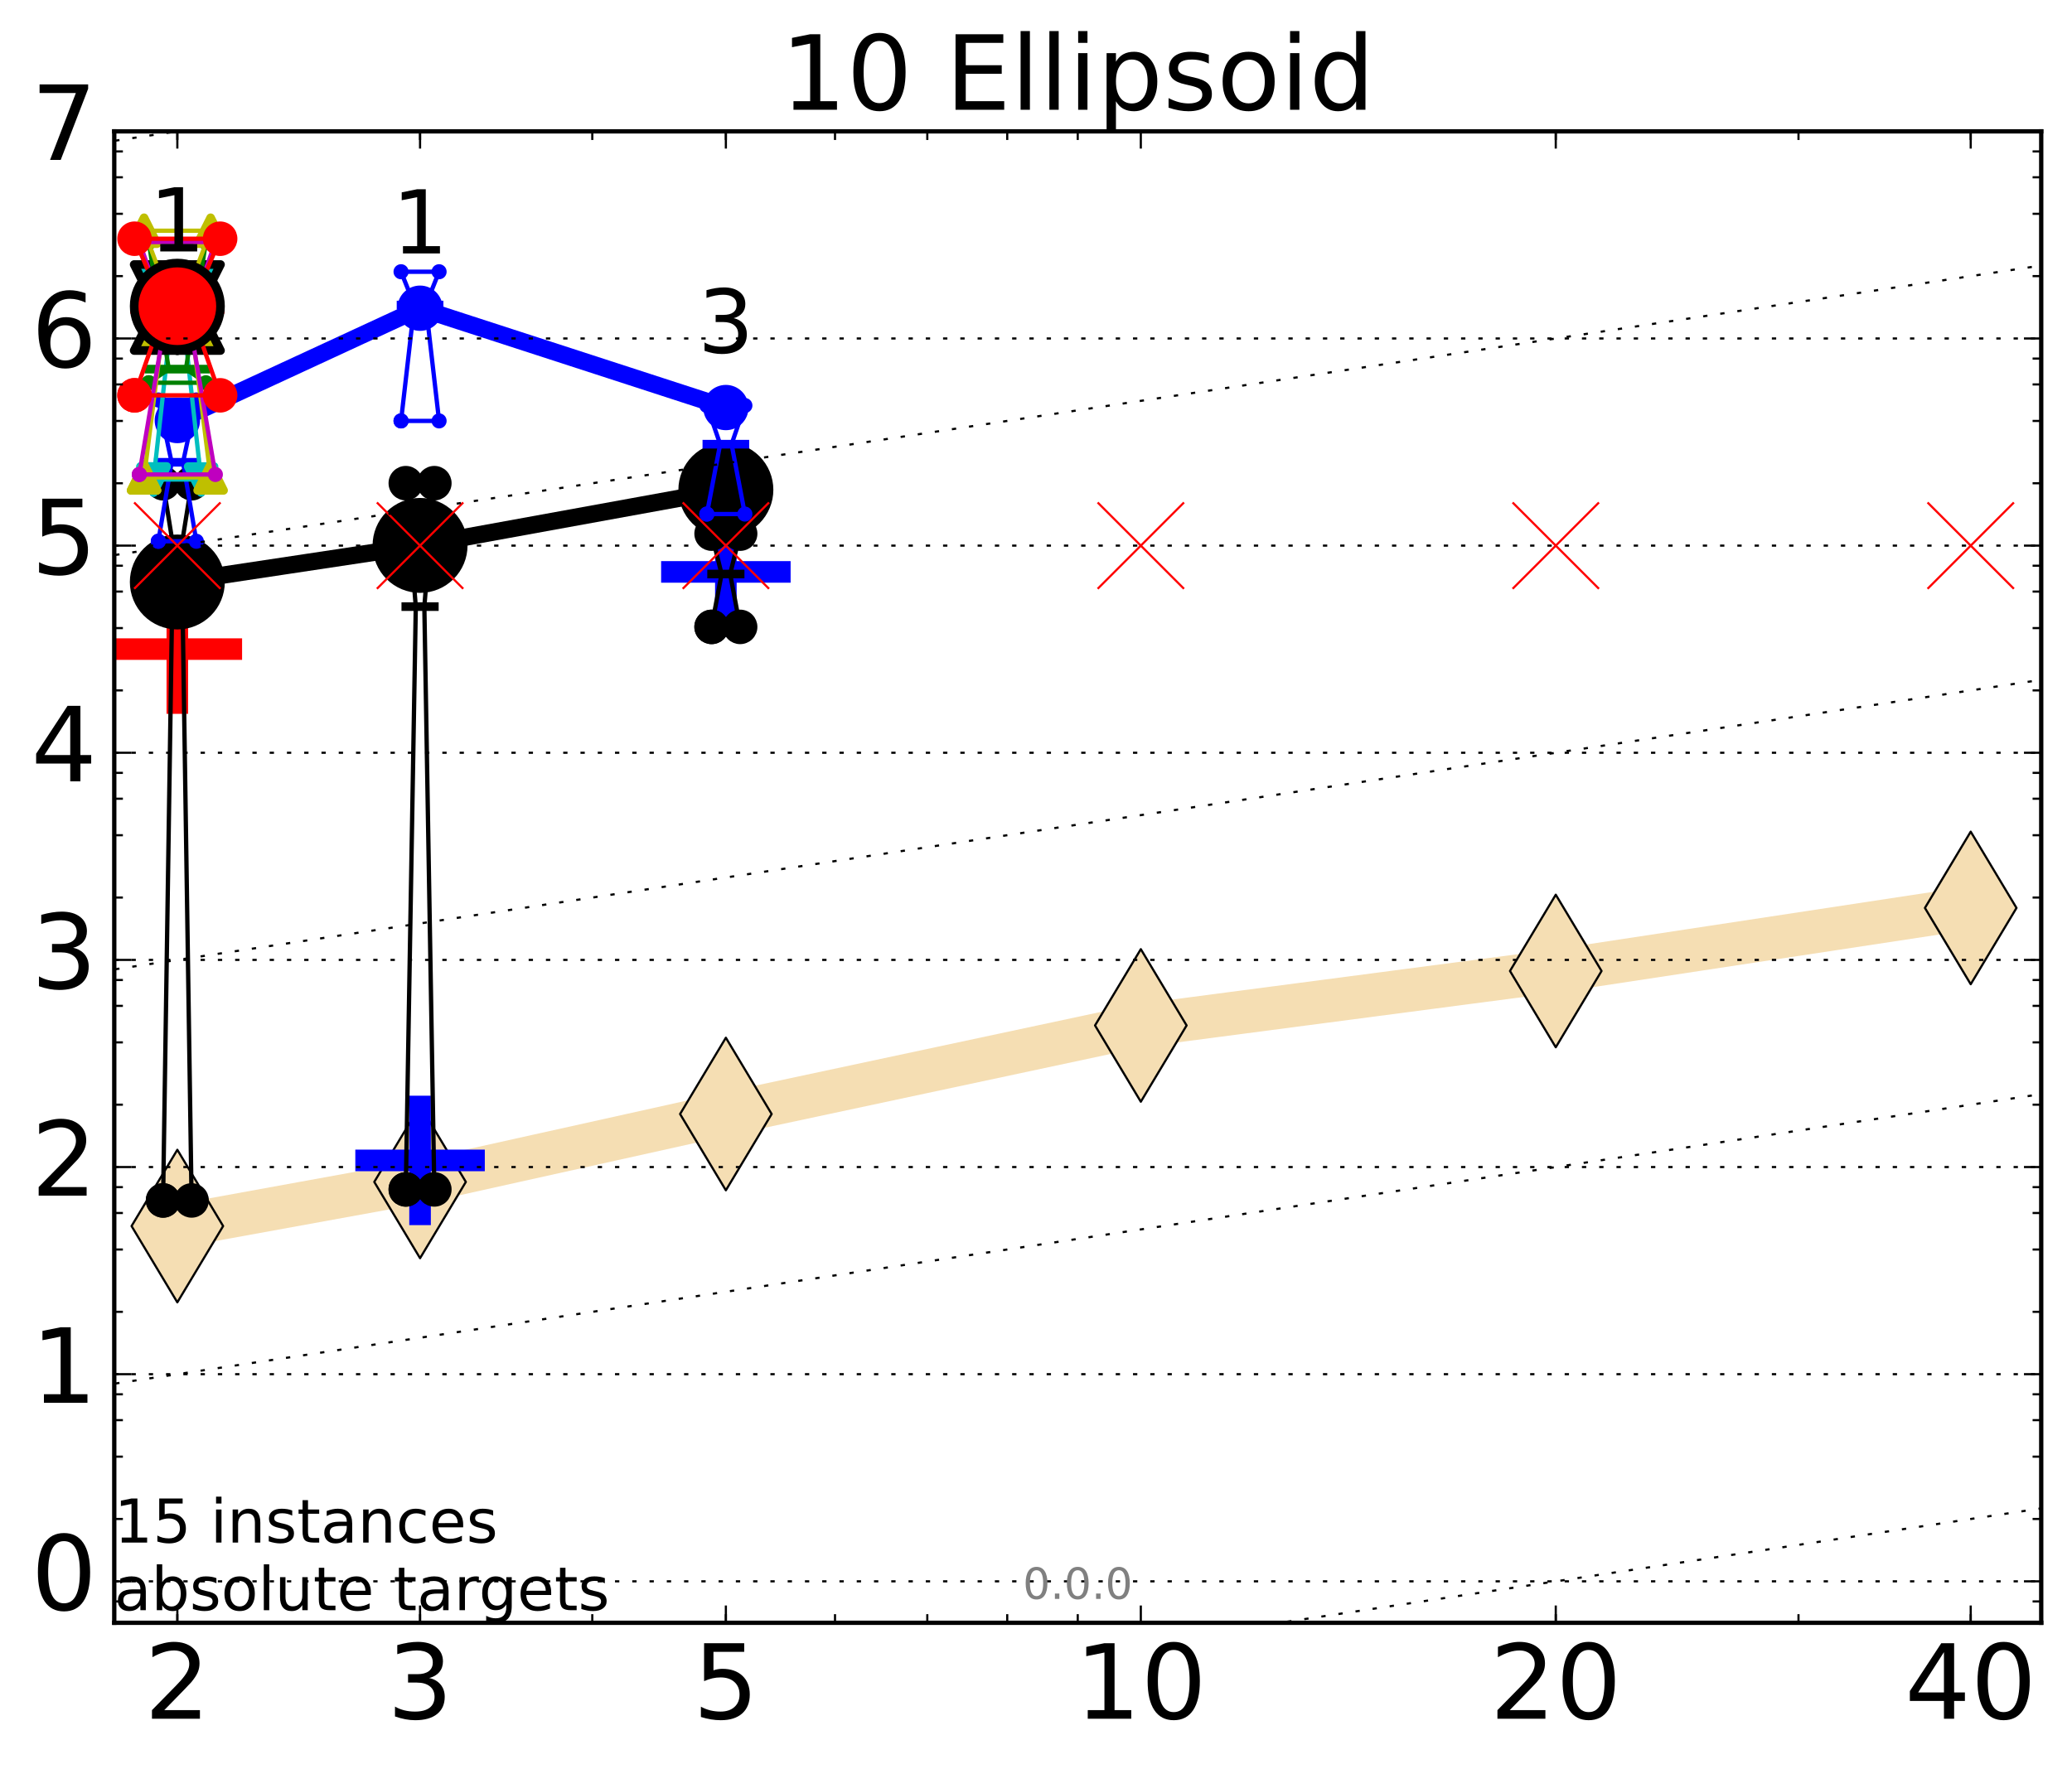 <?xml version="1.0" encoding="utf-8" standalone="no"?>
<!DOCTYPE svg PUBLIC "-//W3C//DTD SVG 1.1//EN"
  "http://www.w3.org/Graphics/SVG/1.1/DTD/svg11.dtd">
<!-- Created with matplotlib (http://matplotlib.org/) -->
<svg height="410pt" version="1.1" viewBox="0 0 480 410" width="480pt" xmlns="http://www.w3.org/2000/svg" xmlns:xlink="http://www.w3.org/1999/xlink">
 <defs>
  <style type="text/css">
*{stroke-linecap:butt;stroke-linejoin:round;stroke-miterlimit:100000;}
  </style>
 </defs>
 <g id="figure_1">
  <g id="patch_1">
   <path d="M 0 410.464 
L 480.07 410.464 
L 480.07 0 
L 0 0 
z
" style="fill:#ffffff;"/>
  </g>
  <g id="axes_1">
   <g id="patch_2">
    <path d="M 26.47 376.036 
L 472.87 376.036 
L 472.87 30.436 
L 26.47 30.436 
z
" style="fill:#ffffff;"/>
   </g>
   <g id="line2d_1">
    <path clip-path="url(#p10ea4f4569)" d="M 41.082 284.108 
L 97.312 273.879 
L 168.155 258.143 
L 264.282 237.62 
L 360.409 225.001 
L 456.536 210.392 
" style="fill:none;stroke:#f5deb3;stroke-linecap:square;stroke-width:10.0;"/>
    <defs>
     <path d="M -0 17.678 
L 10.607 0 
L 0 -17.678 
L -10.607 -0 
z
" id="m76fb769f4c" style="stroke:#000000;stroke-linejoin:miter;stroke-width:0.5;"/>
    </defs>
    <g clip-path="url(#p10ea4f4569)">
     <use style="fill:#f5deb3;stroke:#000000;stroke-linejoin:miter;stroke-width:0.5;" x="41.082" xlink:href="#m76fb769f4c" y="284.108"/>
     <use style="fill:#f5deb3;stroke:#000000;stroke-linejoin:miter;stroke-width:0.5;" x="97.312" xlink:href="#m76fb769f4c" y="273.879"/>
     <use style="fill:#f5deb3;stroke:#000000;stroke-linejoin:miter;stroke-width:0.5;" x="168.155" xlink:href="#m76fb769f4c" y="258.143"/>
     <use style="fill:#f5deb3;stroke:#000000;stroke-linejoin:miter;stroke-width:0.5;" x="264.282" xlink:href="#m76fb769f4c" y="237.62"/>
     <use style="fill:#f5deb3;stroke:#000000;stroke-linejoin:miter;stroke-width:0.5;" x="360.409" xlink:href="#m76fb769f4c" y="225.001"/>
     <use style="fill:#f5deb3;stroke:#000000;stroke-linejoin:miter;stroke-width:0.5;" x="456.536" xlink:href="#m76fb769f4c" y="210.392"/>
    </g>
   </g>
   <g id="line2d_2">
    <defs>
     <path d="M -15 0 
L 15 0 
M 0 15 
L 0 -15 
" id="m8bda299607" style="stroke:#ff0000;stroke-width:5.0;"/>
    </defs>
    <g clip-path="url(#p10ea4f4569)">
     <use style="fill:#ff0000;stroke:#ff0000;stroke-width:5.0;" x="41.082" xlink:href="#m8bda299607" y="150.413"/>
    </g>
   </g>
   <g id="line2d_3">
    <defs>
     <path d="M -15 0 
L 15 0 
M 0 15 
L 0 -15 
" id="ma5adaf8495" style="stroke:#0000ff;stroke-width:5.0;"/>
    </defs>
    <g clip-path="url(#p10ea4f4569)">
     <use style="fill:#0000ff;stroke:#0000ff;stroke-width:5.0;" x="97.312" xlink:href="#ma5adaf8495" y="268.896"/>
    </g>
   </g>
   <g id="line2d_4">
    <g clip-path="url(#p10ea4f4569)">
     <use style="fill:#0000ff;stroke:#0000ff;stroke-width:5.0;" x="168.155" xlink:href="#ma5adaf8495" y="132.524"/>
    </g>
   </g>
   <g id="line2d_5">
    <path clip-path="url(#p10ea4f4569)" d="M 37.777 278.171 
L 40.09 126.425 
L 37.777 111.986 
L 44.386 111.986 
L 42.073 126.425 
L 44.386 278.171 
L 37.777 278.171 
" style="fill:none;stroke:#000000;stroke-linecap:square;"/>
    <defs>
     <path d="M 0 0 
C 0 0 0 0 0 0 
C 0 0 0 0 0 0 
C 0 0 0 0 0 0 
C 0 0 0 0 0 0 
C 0 0 0 0 0 0 
C 0 0 0 0 0 0 
C 0 0 0 0 0 0 
C 0 0 0 0 0 0 
z
" id="maf765d7f55" style="stroke:#000000;stroke-width:2.0;"/>
    </defs>
    <g clip-path="url(#p10ea4f4569)">
     <use style="stroke:#000000;stroke-width:2.0;" x="37.777" xlink:href="#maf765d7f55" y="278.171"/>
     <use style="stroke:#000000;stroke-width:2.0;" x="40.09" xlink:href="#maf765d7f55" y="126.425"/>
     <use style="stroke:#000000;stroke-width:2.0;" x="37.777" xlink:href="#maf765d7f55" y="111.986"/>
     <use style="stroke:#000000;stroke-width:2.0;" x="44.386" xlink:href="#maf765d7f55" y="111.986"/>
     <use style="stroke:#000000;stroke-width:2.0;" x="42.073" xlink:href="#maf765d7f55" y="126.425"/>
     <use style="stroke:#000000;stroke-width:2.0;" x="44.386" xlink:href="#maf765d7f55" y="278.171"/>
     <use style="stroke:#000000;stroke-width:2.0;" x="37.777" xlink:href="#maf765d7f55" y="278.171"/>
    </g>
   </g>
   <g id="line2d_6">
    <path clip-path="url(#p10ea4f4569)" d="M 37.777 278.171 
L 44.386 278.171 
L 44.386 111.986 
L 37.777 111.986 
L 37.777 278.171 
" style="fill:none;"/>
    <defs>
     <path d="M 0 3 
C 0.796 3 1.559 2.684 2.121 2.121 
C 2.684 1.559 3 0.796 3 0 
C 3 -0.796 2.684 -1.559 2.121 -2.121 
C 1.559 -2.684 0.796 -3 0 -3 
C -0.796 -3 -1.559 -2.684 -2.121 -2.121 
C -2.684 -1.559 -3 -0.796 -3 0 
C -3 0.796 -2.684 1.559 -2.121 2.121 
C -1.559 2.684 -0.796 3 0 3 
z
" id="m6d47a346cf" style="stroke:#000000;stroke-width:2.0;"/>
    </defs>
    <g clip-path="url(#p10ea4f4569)">
     <use style="stroke:#000000;stroke-width:2.0;" x="37.777" xlink:href="#m6d47a346cf" y="278.171"/>
     <use style="stroke:#000000;stroke-width:2.0;" x="44.386" xlink:href="#m6d47a346cf" y="278.171"/>
     <use style="stroke:#000000;stroke-width:2.0;" x="44.386" xlink:href="#m6d47a346cf" y="111.986"/>
     <use style="stroke:#000000;stroke-width:2.0;" x="37.777" xlink:href="#m6d47a346cf" y="111.986"/>
     <use style="stroke:#000000;stroke-width:2.0;" x="37.777" xlink:href="#m6d47a346cf" y="278.171"/>
    </g>
   </g>
   <g id="line2d_7">
    <path clip-path="url(#p10ea4f4569)" d="M 37.777 126.425 
L 44.386 126.425 
" style="fill:none;stroke:#000000;stroke-linecap:square;stroke-width:2.0;"/>
    <g clip-path="url(#p10ea4f4569)">
     <use style="stroke:#000000;stroke-width:2.0;" x="37.777" xlink:href="#maf765d7f55" y="126.425"/>
     <use style="stroke:#000000;stroke-width:2.0;" x="44.386" xlink:href="#maf765d7f55" y="126.425"/>
    </g>
   </g>
   <g id="line2d_8">
    <path clip-path="url(#p10ea4f4569)" d="M 94.008 275.616 
L 96.321 140.569 
L 94.008 111.964 
L 100.617 111.964 
L 98.304 140.569 
L 100.617 275.616 
L 94.008 275.616 
" style="fill:none;stroke:#000000;stroke-linecap:square;"/>
    <g clip-path="url(#p10ea4f4569)">
     <use style="stroke:#000000;stroke-width:2.0;" x="94.008" xlink:href="#maf765d7f55" y="275.616"/>
     <use style="stroke:#000000;stroke-width:2.0;" x="96.321" xlink:href="#maf765d7f55" y="140.569"/>
     <use style="stroke:#000000;stroke-width:2.0;" x="94.008" xlink:href="#maf765d7f55" y="111.964"/>
     <use style="stroke:#000000;stroke-width:2.0;" x="100.617" xlink:href="#maf765d7f55" y="111.964"/>
     <use style="stroke:#000000;stroke-width:2.0;" x="98.304" xlink:href="#maf765d7f55" y="140.569"/>
     <use style="stroke:#000000;stroke-width:2.0;" x="100.617" xlink:href="#maf765d7f55" y="275.616"/>
     <use style="stroke:#000000;stroke-width:2.0;" x="94.008" xlink:href="#maf765d7f55" y="275.616"/>
    </g>
   </g>
   <g id="line2d_9">
    <path clip-path="url(#p10ea4f4569)" d="M 94.008 275.616 
L 100.617 275.616 
L 100.617 111.964 
L 94.008 111.964 
L 94.008 275.616 
" style="fill:none;"/>
    <g clip-path="url(#p10ea4f4569)">
     <use style="stroke:#000000;stroke-width:2.0;" x="94.008" xlink:href="#m6d47a346cf" y="275.616"/>
     <use style="stroke:#000000;stroke-width:2.0;" x="100.617" xlink:href="#m6d47a346cf" y="275.616"/>
     <use style="stroke:#000000;stroke-width:2.0;" x="100.617" xlink:href="#m6d47a346cf" y="111.964"/>
     <use style="stroke:#000000;stroke-width:2.0;" x="94.008" xlink:href="#m6d47a346cf" y="111.964"/>
     <use style="stroke:#000000;stroke-width:2.0;" x="94.008" xlink:href="#m6d47a346cf" y="275.616"/>
    </g>
   </g>
   <g id="line2d_10">
    <path clip-path="url(#p10ea4f4569)" d="M 94.008 140.569 
L 100.617 140.569 
" style="fill:none;stroke:#000000;stroke-linecap:square;stroke-width:2.0;"/>
    <g clip-path="url(#p10ea4f4569)">
     <use style="stroke:#000000;stroke-width:2.0;" x="94.008" xlink:href="#maf765d7f55" y="140.569"/>
     <use style="stroke:#000000;stroke-width:2.0;" x="100.617" xlink:href="#maf765d7f55" y="140.569"/>
    </g>
   </g>
   <g id="line2d_11">
    <path clip-path="url(#p10ea4f4569)" d="M 164.85 145.266 
L 167.163 133.021 
L 164.85 123.657 
L 171.459 123.657 
L 169.146 133.021 
L 171.459 145.266 
L 164.85 145.266 
" style="fill:none;stroke:#000000;stroke-linecap:square;"/>
    <g clip-path="url(#p10ea4f4569)">
     <use style="stroke:#000000;stroke-width:2.0;" x="164.85" xlink:href="#maf765d7f55" y="145.266"/>
     <use style="stroke:#000000;stroke-width:2.0;" x="167.163" xlink:href="#maf765d7f55" y="133.021"/>
     <use style="stroke:#000000;stroke-width:2.0;" x="164.85" xlink:href="#maf765d7f55" y="123.657"/>
     <use style="stroke:#000000;stroke-width:2.0;" x="171.459" xlink:href="#maf765d7f55" y="123.657"/>
     <use style="stroke:#000000;stroke-width:2.0;" x="169.146" xlink:href="#maf765d7f55" y="133.021"/>
     <use style="stroke:#000000;stroke-width:2.0;" x="171.459" xlink:href="#maf765d7f55" y="145.266"/>
     <use style="stroke:#000000;stroke-width:2.0;" x="164.85" xlink:href="#maf765d7f55" y="145.266"/>
    </g>
   </g>
   <g id="line2d_12">
    <path clip-path="url(#p10ea4f4569)" d="M 164.85 145.266 
L 171.459 145.266 
L 171.459 123.657 
L 164.85 123.657 
L 164.85 145.266 
" style="fill:none;"/>
    <g clip-path="url(#p10ea4f4569)">
     <use style="stroke:#000000;stroke-width:2.0;" x="164.85" xlink:href="#m6d47a346cf" y="145.266"/>
     <use style="stroke:#000000;stroke-width:2.0;" x="171.459" xlink:href="#m6d47a346cf" y="145.266"/>
     <use style="stroke:#000000;stroke-width:2.0;" x="171.459" xlink:href="#m6d47a346cf" y="123.657"/>
     <use style="stroke:#000000;stroke-width:2.0;" x="164.85" xlink:href="#m6d47a346cf" y="123.657"/>
     <use style="stroke:#000000;stroke-width:2.0;" x="164.85" xlink:href="#m6d47a346cf" y="145.266"/>
    </g>
   </g>
   <g id="line2d_13">
    <path clip-path="url(#p10ea4f4569)" d="M 164.85 133.021 
L 171.459 133.021 
" style="fill:none;stroke:#000000;stroke-linecap:square;stroke-width:2.0;"/>
    <g clip-path="url(#p10ea4f4569)">
     <use style="stroke:#000000;stroke-width:2.0;" x="164.85" xlink:href="#maf765d7f55" y="133.021"/>
     <use style="stroke:#000000;stroke-width:2.0;" x="171.459" xlink:href="#maf765d7f55" y="133.021"/>
    </g>
   </g>
   <g id="line2d_14">
    <path clip-path="url(#p10ea4f4569)" d="M 41.082 134.86 
L 97.312 126.385 
" style="fill:none;stroke:#000000;stroke-linecap:square;stroke-width:4.0;"/>
    <g clip-path="url(#p10ea4f4569)">
     <use style="stroke:#000000;stroke-width:2.0;" x="41.082" xlink:href="#maf765d7f55" y="134.86"/>
     <use style="stroke:#000000;stroke-width:2.0;" x="97.312" xlink:href="#maf765d7f55" y="126.385"/>
    </g>
   </g>
   <g id="line2d_15">
    <path clip-path="url(#p10ea4f4569)" d="M 97.312 126.385 
L 168.155 113.498 
" style="fill:none;stroke:#000000;stroke-linecap:square;stroke-width:4.0;"/>
    <g clip-path="url(#p10ea4f4569)">
     <use style="stroke:#000000;stroke-width:2.0;" x="97.312" xlink:href="#maf765d7f55" y="126.385"/>
     <use style="stroke:#000000;stroke-width:2.0;" x="168.155" xlink:href="#maf765d7f55" y="113.498"/>
    </g>
   </g>
   <g id="line2d_16">
    <path clip-path="url(#p10ea4f4569)" d="M 41.082 134.86 
L 97.312 126.385 
L 168.155 113.498 
" style="fill:none;"/>
    <defs>
     <path d="M 0 10 
C 2.652 10 5.196 8.946 7.071 7.071 
C 8.946 5.196 10 2.652 10 0 
C 10 -2.652 8.946 -5.196 7.071 -7.071 
C 5.196 -8.946 2.652 -10 0 -10 
C -2.652 -10 -5.196 -8.946 -7.071 -7.071 
C -8.946 -5.196 -10 -2.652 -10 0 
C -10 2.652 -8.946 5.196 -7.071 7.071 
C -5.196 8.946 -2.652 10 0 10 
z
" id="mc5a02e5a0b" style="stroke:#000000;stroke-width:2.0;"/>
    </defs>
    <g clip-path="url(#p10ea4f4569)">
     <use style="stroke:#000000;stroke-width:2.0;" x="41.082" xlink:href="#mc5a02e5a0b" y="134.86"/>
     <use style="stroke:#000000;stroke-width:2.0;" x="97.312" xlink:href="#mc5a02e5a0b" y="126.385"/>
     <use style="stroke:#000000;stroke-width:2.0;" x="168.155" xlink:href="#mc5a02e5a0b" y="113.498"/>
    </g>
   </g>
   <g id="line2d_17">
    <path clip-path="url(#p10ea4f4569)" d="M 36.676 125.423 
L 39.76 107.125 
L 36.676 92.679 
L 45.488 92.679 
L 42.403 107.125 
L 45.488 125.423 
L 36.676 125.423 
" style="fill:none;stroke:#0000ff;stroke-linecap:square;"/>
    <defs>
     <path d="M 0 0 
C 0 0 0 0 0 0 
C 0 0 0 0 0 0 
C 0 0 0 0 0 0 
C 0 0 0 0 0 0 
C 0 0 0 0 0 0 
C 0 0 0 0 0 0 
C 0 0 0 0 0 0 
C 0 0 0 0 0 0 
z
" id="m80ec113450" style="stroke:#0000ff;stroke-width:0.5;"/>
    </defs>
    <g clip-path="url(#p10ea4f4569)">
     <use style="fill:#0000ff;stroke:#0000ff;stroke-width:0.5;" x="36.676" xlink:href="#m80ec113450" y="125.423"/>
     <use style="fill:#0000ff;stroke:#0000ff;stroke-width:0.5;" x="39.76" xlink:href="#m80ec113450" y="107.125"/>
     <use style="fill:#0000ff;stroke:#0000ff;stroke-width:0.5;" x="36.676" xlink:href="#m80ec113450" y="92.679"/>
     <use style="fill:#0000ff;stroke:#0000ff;stroke-width:0.5;" x="45.488" xlink:href="#m80ec113450" y="92.679"/>
     <use style="fill:#0000ff;stroke:#0000ff;stroke-width:0.5;" x="42.403" xlink:href="#m80ec113450" y="107.125"/>
     <use style="fill:#0000ff;stroke:#0000ff;stroke-width:0.5;" x="45.488" xlink:href="#m80ec113450" y="125.423"/>
     <use style="fill:#0000ff;stroke:#0000ff;stroke-width:0.5;" x="36.676" xlink:href="#m80ec113450" y="125.423"/>
    </g>
   </g>
   <g id="line2d_18">
    <path clip-path="url(#p10ea4f4569)" d="M 36.676 125.423 
L 45.488 125.423 
L 45.488 92.679 
L 36.676 92.679 
L 36.676 125.423 
" style="fill:none;"/>
    <defs>
     <path d="M 0 1.5 
C 0.398 1.5 0.779 1.342 1.061 1.061 
C 1.342 0.779 1.5 0.398 1.5 0 
C 1.5 -0.398 1.342 -0.779 1.061 -1.061 
C 0.779 -1.342 0.398 -1.5 0 -1.5 
C -0.398 -1.5 -0.779 -1.342 -1.061 -1.061 
C -1.342 -0.779 -1.5 -0.398 -1.5 0 
C -1.5 0.398 -1.342 0.779 -1.061 1.061 
C -0.779 1.342 -0.398 1.5 0 1.5 
z
" id="m16e11cc95a" style="stroke:#0000ff;stroke-width:0.5;"/>
    </defs>
    <g clip-path="url(#p10ea4f4569)">
     <use style="fill:#0000ff;stroke:#0000ff;stroke-width:0.5;" x="36.676" xlink:href="#m16e11cc95a" y="125.423"/>
     <use style="fill:#0000ff;stroke:#0000ff;stroke-width:0.5;" x="45.488" xlink:href="#m16e11cc95a" y="125.423"/>
     <use style="fill:#0000ff;stroke:#0000ff;stroke-width:0.5;" x="45.488" xlink:href="#m16e11cc95a" y="92.679"/>
     <use style="fill:#0000ff;stroke:#0000ff;stroke-width:0.5;" x="36.676" xlink:href="#m16e11cc95a" y="92.679"/>
     <use style="fill:#0000ff;stroke:#0000ff;stroke-width:0.5;" x="36.676" xlink:href="#m16e11cc95a" y="125.423"/>
    </g>
   </g>
   <g id="line2d_19">
    <path clip-path="url(#p10ea4f4569)" d="M 36.676 107.125 
L 45.488 107.125 
" style="fill:none;stroke:#0000ff;stroke-linecap:square;stroke-width:2.0;"/>
    <g clip-path="url(#p10ea4f4569)">
     <use style="fill:#0000ff;stroke:#0000ff;stroke-width:0.5;" x="36.676" xlink:href="#m80ec113450" y="107.125"/>
     <use style="fill:#0000ff;stroke:#0000ff;stroke-width:0.5;" x="45.488" xlink:href="#m80ec113450" y="107.125"/>
    </g>
   </g>
   <g id="line2d_20">
    <path clip-path="url(#p10ea4f4569)" d="M 92.906 97.532 
L 95.991 70.689 
L 92.906 62.969 
L 101.718 62.969 
L 98.634 70.689 
L 101.718 97.532 
L 92.906 97.532 
" style="fill:none;stroke:#0000ff;stroke-linecap:square;"/>
    <g clip-path="url(#p10ea4f4569)">
     <use style="fill:#0000ff;stroke:#0000ff;stroke-width:0.5;" x="92.906" xlink:href="#m80ec113450" y="97.532"/>
     <use style="fill:#0000ff;stroke:#0000ff;stroke-width:0.5;" x="95.991" xlink:href="#m80ec113450" y="70.689"/>
     <use style="fill:#0000ff;stroke:#0000ff;stroke-width:0.5;" x="92.906" xlink:href="#m80ec113450" y="62.969"/>
     <use style="fill:#0000ff;stroke:#0000ff;stroke-width:0.5;" x="101.718" xlink:href="#m80ec113450" y="62.969"/>
     <use style="fill:#0000ff;stroke:#0000ff;stroke-width:0.5;" x="98.634" xlink:href="#m80ec113450" y="70.689"/>
     <use style="fill:#0000ff;stroke:#0000ff;stroke-width:0.5;" x="101.718" xlink:href="#m80ec113450" y="97.532"/>
     <use style="fill:#0000ff;stroke:#0000ff;stroke-width:0.5;" x="92.906" xlink:href="#m80ec113450" y="97.532"/>
    </g>
   </g>
   <g id="line2d_21">
    <path clip-path="url(#p10ea4f4569)" d="M 92.906 97.532 
L 101.718 97.532 
L 101.718 62.969 
L 92.906 62.969 
L 92.906 97.532 
" style="fill:none;"/>
    <g clip-path="url(#p10ea4f4569)">
     <use style="fill:#0000ff;stroke:#0000ff;stroke-width:0.5;" x="92.906" xlink:href="#m16e11cc95a" y="97.532"/>
     <use style="fill:#0000ff;stroke:#0000ff;stroke-width:0.5;" x="101.718" xlink:href="#m16e11cc95a" y="97.532"/>
     <use style="fill:#0000ff;stroke:#0000ff;stroke-width:0.5;" x="101.718" xlink:href="#m16e11cc95a" y="62.969"/>
     <use style="fill:#0000ff;stroke:#0000ff;stroke-width:0.5;" x="92.906" xlink:href="#m16e11cc95a" y="62.969"/>
     <use style="fill:#0000ff;stroke:#0000ff;stroke-width:0.5;" x="92.906" xlink:href="#m16e11cc95a" y="97.532"/>
    </g>
   </g>
   <g id="line2d_22">
    <path clip-path="url(#p10ea4f4569)" d="M 92.906 70.689 
L 101.718 70.689 
" style="fill:none;stroke:#0000ff;stroke-linecap:square;stroke-width:2.0;"/>
    <g clip-path="url(#p10ea4f4569)">
     <use style="fill:#0000ff;stroke:#0000ff;stroke-width:0.5;" x="92.906" xlink:href="#m80ec113450" y="70.689"/>
     <use style="fill:#0000ff;stroke:#0000ff;stroke-width:0.5;" x="101.718" xlink:href="#m80ec113450" y="70.689"/>
    </g>
   </g>
   <g id="line2d_23">
    <path clip-path="url(#p10ea4f4569)" d="M 163.749 119.121 
L 166.833 102.931 
L 163.749 93.969 
L 172.561 93.969 
L 169.476 102.931 
L 172.561 119.121 
L 163.749 119.121 
" style="fill:none;stroke:#0000ff;stroke-linecap:square;"/>
    <g clip-path="url(#p10ea4f4569)">
     <use style="fill:#0000ff;stroke:#0000ff;stroke-width:0.5;" x="163.749" xlink:href="#m80ec113450" y="119.121"/>
     <use style="fill:#0000ff;stroke:#0000ff;stroke-width:0.5;" x="166.833" xlink:href="#m80ec113450" y="102.931"/>
     <use style="fill:#0000ff;stroke:#0000ff;stroke-width:0.5;" x="163.749" xlink:href="#m80ec113450" y="93.969"/>
     <use style="fill:#0000ff;stroke:#0000ff;stroke-width:0.5;" x="172.561" xlink:href="#m80ec113450" y="93.969"/>
     <use style="fill:#0000ff;stroke:#0000ff;stroke-width:0.5;" x="169.476" xlink:href="#m80ec113450" y="102.931"/>
     <use style="fill:#0000ff;stroke:#0000ff;stroke-width:0.5;" x="172.561" xlink:href="#m80ec113450" y="119.121"/>
     <use style="fill:#0000ff;stroke:#0000ff;stroke-width:0.5;" x="163.749" xlink:href="#m80ec113450" y="119.121"/>
    </g>
   </g>
   <g id="line2d_24">
    <path clip-path="url(#p10ea4f4569)" d="M 163.749 119.121 
L 172.561 119.121 
L 172.561 93.969 
L 163.749 93.969 
L 163.749 119.121 
" style="fill:none;"/>
    <g clip-path="url(#p10ea4f4569)">
     <use style="fill:#0000ff;stroke:#0000ff;stroke-width:0.5;" x="163.749" xlink:href="#m16e11cc95a" y="119.121"/>
     <use style="fill:#0000ff;stroke:#0000ff;stroke-width:0.5;" x="172.561" xlink:href="#m16e11cc95a" y="119.121"/>
     <use style="fill:#0000ff;stroke:#0000ff;stroke-width:0.5;" x="172.561" xlink:href="#m16e11cc95a" y="93.969"/>
     <use style="fill:#0000ff;stroke:#0000ff;stroke-width:0.5;" x="163.749" xlink:href="#m16e11cc95a" y="93.969"/>
     <use style="fill:#0000ff;stroke:#0000ff;stroke-width:0.5;" x="163.749" xlink:href="#m16e11cc95a" y="119.121"/>
    </g>
   </g>
   <g id="line2d_25">
    <path clip-path="url(#p10ea4f4569)" d="M 163.749 102.931 
L 172.561 102.931 
" style="fill:none;stroke:#0000ff;stroke-linecap:square;stroke-width:2.0;"/>
    <g clip-path="url(#p10ea4f4569)">
     <use style="fill:#0000ff;stroke:#0000ff;stroke-width:0.5;" x="163.749" xlink:href="#m80ec113450" y="102.931"/>
     <use style="fill:#0000ff;stroke:#0000ff;stroke-width:0.5;" x="172.561" xlink:href="#m80ec113450" y="102.931"/>
    </g>
   </g>
   <g id="line2d_26">
    <path clip-path="url(#p10ea4f4569)" d="M 41.082 97.448 
L 97.312 71.421 
" style="fill:none;stroke:#0000ff;stroke-linecap:square;stroke-width:4.0;"/>
    <g clip-path="url(#p10ea4f4569)">
     <use style="fill:#0000ff;stroke:#0000ff;stroke-width:0.5;" x="41.082" xlink:href="#m80ec113450" y="97.448"/>
     <use style="fill:#0000ff;stroke:#0000ff;stroke-width:0.5;" x="97.312" xlink:href="#m80ec113450" y="71.421"/>
    </g>
   </g>
   <g id="line2d_27">
    <path clip-path="url(#p10ea4f4569)" d="M 97.312 71.421 
L 168.155 94.439 
" style="fill:none;stroke:#0000ff;stroke-linecap:square;stroke-width:4.0;"/>
    <g clip-path="url(#p10ea4f4569)">
     <use style="fill:#0000ff;stroke:#0000ff;stroke-width:0.5;" x="97.312" xlink:href="#m80ec113450" y="71.421"/>
     <use style="fill:#0000ff;stroke:#0000ff;stroke-width:0.5;" x="168.155" xlink:href="#m80ec113450" y="94.439"/>
    </g>
   </g>
   <g id="line2d_28">
    <path clip-path="url(#p10ea4f4569)" d="M 41.082 97.448 
L 97.312 71.421 
L 168.155 94.439 
" style="fill:none;"/>
    <defs>
     <path d="M 0 5 
C 1.326 5 2.598 4.473 3.536 3.536 
C 4.473 2.598 5 1.326 5 0 
C 5 -1.326 4.473 -2.598 3.536 -3.536 
C 2.598 -4.473 1.326 -5 0 -5 
C -1.326 -5 -2.598 -4.473 -3.536 -3.536 
C -4.473 -2.598 -5 -1.326 -5 0 
C -5 1.326 -4.473 2.598 -3.536 3.536 
C -2.598 4.473 -1.326 5 0 5 
z
" id="ma9188a6ce2" style="stroke:#0000ff;stroke-width:0.5;"/>
    </defs>
    <g clip-path="url(#p10ea4f4569)">
     <use style="fill:#0000ff;stroke:#0000ff;stroke-width:0.5;" x="41.082" xlink:href="#ma9188a6ce2" y="97.448"/>
     <use style="fill:#0000ff;stroke:#0000ff;stroke-width:0.5;" x="97.312" xlink:href="#ma9188a6ce2" y="71.421"/>
     <use style="fill:#0000ff;stroke:#0000ff;stroke-width:0.5;" x="168.155" xlink:href="#ma9188a6ce2" y="94.439"/>
    </g>
   </g>
   <g id="line2d_29">
    <path clip-path="url(#p10ea4f4569)" d="M 35.574 111.11 
L 39.429 76.287 
L 35.574 64.962 
L 46.589 64.962 
L 42.734 76.287 
L 46.589 111.11 
L 35.574 111.11 
" style="fill:none;stroke:#00bfbf;stroke-linecap:square;"/>
    <defs>
     <path d="M 0 0 
L 0 0 
L 0 0 
z
" id="m932e905696" style="stroke:#00bfbf;stroke-linejoin:miter;stroke-width:2.0;"/>
    </defs>
    <g clip-path="url(#p10ea4f4569)">
     <use style="fill:#00bfbf;stroke:#00bfbf;stroke-linejoin:miter;stroke-width:2.0;" x="35.574" xlink:href="#m932e905696" y="111.11"/>
     <use style="fill:#00bfbf;stroke:#00bfbf;stroke-linejoin:miter;stroke-width:2.0;" x="39.429" xlink:href="#m932e905696" y="76.287"/>
     <use style="fill:#00bfbf;stroke:#00bfbf;stroke-linejoin:miter;stroke-width:2.0;" x="35.574" xlink:href="#m932e905696" y="64.962"/>
     <use style="fill:#00bfbf;stroke:#00bfbf;stroke-linejoin:miter;stroke-width:2.0;" x="46.589" xlink:href="#m932e905696" y="64.962"/>
     <use style="fill:#00bfbf;stroke:#00bfbf;stroke-linejoin:miter;stroke-width:2.0;" x="42.734" xlink:href="#m932e905696" y="76.287"/>
     <use style="fill:#00bfbf;stroke:#00bfbf;stroke-linejoin:miter;stroke-width:2.0;" x="46.589" xlink:href="#m932e905696" y="111.11"/>
     <use style="fill:#00bfbf;stroke:#00bfbf;stroke-linejoin:miter;stroke-width:2.0;" x="35.574" xlink:href="#m932e905696" y="111.11"/>
    </g>
   </g>
   <g id="line2d_30">
    <path clip-path="url(#p10ea4f4569)" d="M 35.574 111.11 
L 46.589 111.11 
L 46.589 64.962 
L 35.574 64.962 
L 35.574 111.11 
" style="fill:none;"/>
    <defs>
     <path d="M -0 3 
L 3 -3 
L -3 -3 
z
" id="mc6b52ea5b3" style="stroke:#00bfbf;stroke-linejoin:miter;stroke-width:2.0;"/>
    </defs>
    <g clip-path="url(#p10ea4f4569)">
     <use style="fill:#00bfbf;stroke:#00bfbf;stroke-linejoin:miter;stroke-width:2.0;" x="35.574" xlink:href="#mc6b52ea5b3" y="111.11"/>
     <use style="fill:#00bfbf;stroke:#00bfbf;stroke-linejoin:miter;stroke-width:2.0;" x="46.589" xlink:href="#mc6b52ea5b3" y="111.11"/>
     <use style="fill:#00bfbf;stroke:#00bfbf;stroke-linejoin:miter;stroke-width:2.0;" x="46.589" xlink:href="#mc6b52ea5b3" y="64.962"/>
     <use style="fill:#00bfbf;stroke:#00bfbf;stroke-linejoin:miter;stroke-width:2.0;" x="35.574" xlink:href="#mc6b52ea5b3" y="64.962"/>
     <use style="fill:#00bfbf;stroke:#00bfbf;stroke-linejoin:miter;stroke-width:2.0;" x="35.574" xlink:href="#mc6b52ea5b3" y="111.11"/>
    </g>
   </g>
   <g id="line2d_31">
    <path clip-path="url(#p10ea4f4569)" d="M 35.574 76.287 
L 46.589 76.287 
" style="fill:none;stroke:#00bfbf;stroke-linecap:square;stroke-width:2.0;"/>
    <g clip-path="url(#p10ea4f4569)">
     <use style="fill:#00bfbf;stroke:#00bfbf;stroke-linejoin:miter;stroke-width:2.0;" x="35.574" xlink:href="#m932e905696" y="76.287"/>
     <use style="fill:#00bfbf;stroke:#00bfbf;stroke-linejoin:miter;stroke-width:2.0;" x="46.589" xlink:href="#m932e905696" y="76.287"/>
    </g>
   </g>
   <g id="line2d_32">
    <path clip-path="url(#p10ea4f4569)" d="M 41.082 71.295 
" style="fill:none;"/>
    <defs>
     <path d="M -0 10 
L 10 -10 
L -10 -10 
z
" id="m08258612c8" style="stroke:#000000;stroke-linejoin:miter;stroke-width:2.0;"/>
    </defs>
    <g clip-path="url(#p10ea4f4569)">
     <use style="fill:#00bfbf;stroke:#000000;stroke-linejoin:miter;stroke-width:2.0;" x="41.082" xlink:href="#m08258612c8" y="71.295"/>
    </g>
   </g>
   <g id="line2d_33">
    <path clip-path="url(#p10ea4f4569)" d="M 34.473 88.694 
L 39.099 85.536 
L 34.473 56.16 
L 47.691 56.16 
L 43.064 85.536 
L 47.691 88.694 
L 34.473 88.694 
" style="fill:none;stroke:#008000;stroke-linecap:square;"/>
    <defs>
     <path d="M 0 0 
C 0 0 0 0 0 0 
C 0 0 0 0 0 0 
C 0 0 0 0 0 0 
C 0 0 0 0 0 0 
C 0 0 0 0 0 0 
C 0 0 0 0 0 0 
C 0 0 0 0 0 0 
C 0 0 0 0 0 0 
z
" id="mcd7904fc2e" style="stroke:#008000;stroke-width:0.5;"/>
    </defs>
    <g clip-path="url(#p10ea4f4569)">
     <use style="fill:#008000;stroke:#008000;stroke-width:0.5;" x="34.473" xlink:href="#mcd7904fc2e" y="88.694"/>
     <use style="fill:#008000;stroke:#008000;stroke-width:0.5;" x="39.099" xlink:href="#mcd7904fc2e" y="85.536"/>
     <use style="fill:#008000;stroke:#008000;stroke-width:0.5;" x="34.473" xlink:href="#mcd7904fc2e" y="56.16"/>
     <use style="fill:#008000;stroke:#008000;stroke-width:0.5;" x="47.691" xlink:href="#mcd7904fc2e" y="56.16"/>
     <use style="fill:#008000;stroke:#008000;stroke-width:0.5;" x="43.064" xlink:href="#mcd7904fc2e" y="85.536"/>
     <use style="fill:#008000;stroke:#008000;stroke-width:0.5;" x="47.691" xlink:href="#mcd7904fc2e" y="88.694"/>
     <use style="fill:#008000;stroke:#008000;stroke-width:0.5;" x="34.473" xlink:href="#mcd7904fc2e" y="88.694"/>
    </g>
   </g>
   <g id="line2d_34">
    <path clip-path="url(#p10ea4f4569)" d="M 34.473 88.694 
L 47.691 88.694 
L 47.691 56.16 
L 34.473 56.16 
L 34.473 88.694 
" style="fill:none;"/>
    <defs>
     <path d="M 0 1.5 
C 0.398 1.5 0.779 1.342 1.061 1.061 
C 1.342 0.779 1.5 0.398 1.5 0 
C 1.5 -0.398 1.342 -0.779 1.061 -1.061 
C 0.779 -1.342 0.398 -1.5 0 -1.5 
C -0.398 -1.5 -0.779 -1.342 -1.061 -1.061 
C -1.342 -0.779 -1.5 -0.398 -1.5 0 
C -1.5 0.398 -1.342 0.779 -1.061 1.061 
C -0.779 1.342 -0.398 1.5 0 1.5 
z
" id="ma9429ddaaf" style="stroke:#008000;stroke-width:0.5;"/>
    </defs>
    <g clip-path="url(#p10ea4f4569)">
     <use style="fill:#008000;stroke:#008000;stroke-width:0.5;" x="34.473" xlink:href="#ma9429ddaaf" y="88.694"/>
     <use style="fill:#008000;stroke:#008000;stroke-width:0.5;" x="47.691" xlink:href="#ma9429ddaaf" y="88.694"/>
     <use style="fill:#008000;stroke:#008000;stroke-width:0.5;" x="47.691" xlink:href="#ma9429ddaaf" y="56.16"/>
     <use style="fill:#008000;stroke:#008000;stroke-width:0.5;" x="34.473" xlink:href="#ma9429ddaaf" y="56.16"/>
     <use style="fill:#008000;stroke:#008000;stroke-width:0.5;" x="34.473" xlink:href="#ma9429ddaaf" y="88.694"/>
    </g>
   </g>
   <g id="line2d_35">
    <path clip-path="url(#p10ea4f4569)" d="M 34.473 85.536 
L 47.691 85.536 
" style="fill:none;stroke:#008000;stroke-linecap:square;stroke-width:2.0;"/>
    <g clip-path="url(#p10ea4f4569)">
     <use style="fill:#008000;stroke:#008000;stroke-width:0.5;" x="34.473" xlink:href="#mcd7904fc2e" y="85.536"/>
     <use style="fill:#008000;stroke:#008000;stroke-width:0.5;" x="47.691" xlink:href="#mcd7904fc2e" y="85.536"/>
    </g>
   </g>
   <g id="line2d_36">
    <path clip-path="url(#p10ea4f4569)" d="M 41.082 71.253 
" style="fill:none;"/>
    <defs>
     <path d="M 0 5 
C 1.326 5 2.598 4.473 3.536 3.536 
C 4.473 2.598 5 1.326 5 0 
C 5 -1.326 4.473 -2.598 3.536 -3.536 
C 2.598 -4.473 1.326 -5 0 -5 
C -1.326 -5 -2.598 -4.473 -3.536 -3.536 
C -4.473 -2.598 -5 -1.326 -5 0 
C -5 1.326 -4.473 2.598 -3.536 3.536 
C -2.598 4.473 -1.326 5 0 5 
z
" id="m20525a110f" style="stroke:#008000;stroke-width:0.5;"/>
    </defs>
    <g clip-path="url(#p10ea4f4569)">
     <use style="fill:#008000;stroke:#008000;stroke-width:0.5;" x="41.082" xlink:href="#m20525a110f" y="71.253"/>
    </g>
   </g>
   <g id="line2d_37">
    <path clip-path="url(#p10ea4f4569)" d="M 33.371 110.63 
L 38.768 67.828 
L 33.371 53.463 
L 48.792 53.463 
L 43.395 67.828 
L 48.792 110.63 
L 33.371 110.63 
" style="fill:none;stroke:#bfbf00;stroke-linecap:square;"/>
    <defs>
     <path d="M 0 0 
L 0 0 
L 0 0 
z
" id="m9dea346f0a" style="stroke:#bfbf00;stroke-linejoin:miter;stroke-width:2.0;"/>
    </defs>
    <g clip-path="url(#p10ea4f4569)">
     <use style="fill:#bfbf00;stroke:#bfbf00;stroke-linejoin:miter;stroke-width:2.0;" x="33.371" xlink:href="#m9dea346f0a" y="110.63"/>
     <use style="fill:#bfbf00;stroke:#bfbf00;stroke-linejoin:miter;stroke-width:2.0;" x="38.768" xlink:href="#m9dea346f0a" y="67.828"/>
     <use style="fill:#bfbf00;stroke:#bfbf00;stroke-linejoin:miter;stroke-width:2.0;" x="33.371" xlink:href="#m9dea346f0a" y="53.463"/>
     <use style="fill:#bfbf00;stroke:#bfbf00;stroke-linejoin:miter;stroke-width:2.0;" x="48.792" xlink:href="#m9dea346f0a" y="53.463"/>
     <use style="fill:#bfbf00;stroke:#bfbf00;stroke-linejoin:miter;stroke-width:2.0;" x="43.395" xlink:href="#m9dea346f0a" y="67.828"/>
     <use style="fill:#bfbf00;stroke:#bfbf00;stroke-linejoin:miter;stroke-width:2.0;" x="48.792" xlink:href="#m9dea346f0a" y="110.63"/>
     <use style="fill:#bfbf00;stroke:#bfbf00;stroke-linejoin:miter;stroke-width:2.0;" x="33.371" xlink:href="#m9dea346f0a" y="110.63"/>
    </g>
   </g>
   <g id="line2d_38">
    <path clip-path="url(#p10ea4f4569)" d="M 33.371 110.63 
L 48.792 110.63 
L 48.792 53.463 
L 33.371 53.463 
L 33.371 110.63 
" style="fill:none;"/>
    <defs>
     <path d="M 0 -3 
L -3 3 
L 3 3 
z
" id="m640c23de32" style="stroke:#bfbf00;stroke-linejoin:miter;stroke-width:2.0;"/>
    </defs>
    <g clip-path="url(#p10ea4f4569)">
     <use style="fill:#bfbf00;stroke:#bfbf00;stroke-linejoin:miter;stroke-width:2.0;" x="33.371" xlink:href="#m640c23de32" y="110.63"/>
     <use style="fill:#bfbf00;stroke:#bfbf00;stroke-linejoin:miter;stroke-width:2.0;" x="48.792" xlink:href="#m640c23de32" y="110.63"/>
     <use style="fill:#bfbf00;stroke:#bfbf00;stroke-linejoin:miter;stroke-width:2.0;" x="48.792" xlink:href="#m640c23de32" y="53.463"/>
     <use style="fill:#bfbf00;stroke:#bfbf00;stroke-linejoin:miter;stroke-width:2.0;" x="33.371" xlink:href="#m640c23de32" y="53.463"/>
     <use style="fill:#bfbf00;stroke:#bfbf00;stroke-linejoin:miter;stroke-width:2.0;" x="33.371" xlink:href="#m640c23de32" y="110.63"/>
    </g>
   </g>
   <g id="line2d_39">
    <path clip-path="url(#p10ea4f4569)" d="M 33.371 67.828 
L 48.792 67.828 
" style="fill:none;stroke:#bfbf00;stroke-linecap:square;stroke-width:2.0;"/>
    <g clip-path="url(#p10ea4f4569)">
     <use style="fill:#bfbf00;stroke:#bfbf00;stroke-linejoin:miter;stroke-width:2.0;" x="33.371" xlink:href="#m9dea346f0a" y="67.828"/>
     <use style="fill:#bfbf00;stroke:#bfbf00;stroke-linejoin:miter;stroke-width:2.0;" x="48.792" xlink:href="#m9dea346f0a" y="67.828"/>
    </g>
   </g>
   <g id="line2d_40">
    <path clip-path="url(#p10ea4f4569)" d="M 41.082 71.223 
" style="fill:none;"/>
    <defs>
     <path d="M 0 -10 
L -10 10 
L 10 10 
z
" id="m015eced7e7" style="stroke:#000000;stroke-linejoin:miter;stroke-width:2.0;"/>
    </defs>
    <g clip-path="url(#p10ea4f4569)">
     <use style="fill:#bfbf00;stroke:#000000;stroke-linejoin:miter;stroke-width:2.0;" x="41.082" xlink:href="#m015eced7e7" y="71.223"/>
    </g>
   </g>
   <g id="line2d_41">
    <path clip-path="url(#p10ea4f4569)" d="M 32.27 109.949 
L 38.438 73.445 
L 32.27 56.094 
L 49.893 56.094 
L 43.725 73.445 
L 49.893 109.949 
L 32.27 109.949 
" style="fill:none;stroke:#bf00bf;stroke-linecap:square;"/>
    <defs>
     <path d="M 0 0 
C 0 0 0 0 0 0 
C 0 0 0 0 0 0 
C 0 0 0 0 0 0 
C 0 0 0 0 0 0 
C 0 0 0 0 0 0 
C 0 0 0 0 0 0 
C 0 0 0 0 0 0 
C 0 0 0 0 0 0 
z
" id="m205f4c9b1b" style="stroke:#bf00bf;stroke-width:0.5;"/>
    </defs>
    <g clip-path="url(#p10ea4f4569)">
     <use style="fill:#bf00bf;stroke:#bf00bf;stroke-width:0.5;" x="32.27" xlink:href="#m205f4c9b1b" y="109.949"/>
     <use style="fill:#bf00bf;stroke:#bf00bf;stroke-width:0.5;" x="38.438" xlink:href="#m205f4c9b1b" y="73.445"/>
     <use style="fill:#bf00bf;stroke:#bf00bf;stroke-width:0.5;" x="32.27" xlink:href="#m205f4c9b1b" y="56.094"/>
     <use style="fill:#bf00bf;stroke:#bf00bf;stroke-width:0.5;" x="49.893" xlink:href="#m205f4c9b1b" y="56.094"/>
     <use style="fill:#bf00bf;stroke:#bf00bf;stroke-width:0.5;" x="43.725" xlink:href="#m205f4c9b1b" y="73.445"/>
     <use style="fill:#bf00bf;stroke:#bf00bf;stroke-width:0.5;" x="49.893" xlink:href="#m205f4c9b1b" y="109.949"/>
     <use style="fill:#bf00bf;stroke:#bf00bf;stroke-width:0.5;" x="32.27" xlink:href="#m205f4c9b1b" y="109.949"/>
    </g>
   </g>
   <g id="line2d_42">
    <path clip-path="url(#p10ea4f4569)" d="M 32.27 109.949 
L 49.893 109.949 
L 49.893 56.094 
L 32.27 56.094 
L 32.27 109.949 
" style="fill:none;"/>
    <defs>
     <path d="M 0 1.5 
C 0.398 1.5 0.779 1.342 1.061 1.061 
C 1.342 0.779 1.5 0.398 1.5 0 
C 1.5 -0.398 1.342 -0.779 1.061 -1.061 
C 0.779 -1.342 0.398 -1.5 0 -1.5 
C -0.398 -1.5 -0.779 -1.342 -1.061 -1.061 
C -1.342 -0.779 -1.5 -0.398 -1.5 0 
C -1.5 0.398 -1.342 0.779 -1.061 1.061 
C -0.779 1.342 -0.398 1.5 0 1.5 
z
" id="m20e3edd591" style="stroke:#bf00bf;stroke-width:0.5;"/>
    </defs>
    <g clip-path="url(#p10ea4f4569)">
     <use style="fill:#bf00bf;stroke:#bf00bf;stroke-width:0.5;" x="32.27" xlink:href="#m20e3edd591" y="109.949"/>
     <use style="fill:#bf00bf;stroke:#bf00bf;stroke-width:0.5;" x="49.893" xlink:href="#m20e3edd591" y="109.949"/>
     <use style="fill:#bf00bf;stroke:#bf00bf;stroke-width:0.5;" x="49.893" xlink:href="#m20e3edd591" y="56.094"/>
     <use style="fill:#bf00bf;stroke:#bf00bf;stroke-width:0.5;" x="32.27" xlink:href="#m20e3edd591" y="56.094"/>
     <use style="fill:#bf00bf;stroke:#bf00bf;stroke-width:0.5;" x="32.27" xlink:href="#m20e3edd591" y="109.949"/>
    </g>
   </g>
   <g id="line2d_43">
    <path clip-path="url(#p10ea4f4569)" d="M 32.27 73.445 
L 49.893 73.445 
" style="fill:none;stroke:#bf00bf;stroke-linecap:square;stroke-width:2.0;"/>
    <g clip-path="url(#p10ea4f4569)">
     <use style="fill:#bf00bf;stroke:#bf00bf;stroke-width:0.5;" x="32.27" xlink:href="#m205f4c9b1b" y="73.445"/>
     <use style="fill:#bf00bf;stroke:#bf00bf;stroke-width:0.5;" x="49.893" xlink:href="#m205f4c9b1b" y="73.445"/>
    </g>
   </g>
   <g id="line2d_44">
    <path clip-path="url(#p10ea4f4569)" d="M 41.082 71.118 
" style="fill:none;"/>
    <defs>
     <path d="M 0 5 
C 1.326 5 2.598 4.473 3.536 3.536 
C 4.473 2.598 5 1.326 5 0 
C 5 -1.326 4.473 -2.598 3.536 -3.536 
C 2.598 -4.473 1.326 -5 0 -5 
C -1.326 -5 -2.598 -4.473 -3.536 -3.536 
C -4.473 -2.598 -5 -1.326 -5 0 
C -5 1.326 -4.473 2.598 -3.536 3.536 
C -2.598 4.473 -1.326 5 0 5 
z
" id="m5a9a5d95ea" style="stroke:#bf00bf;stroke-width:0.5;"/>
    </defs>
    <g clip-path="url(#p10ea4f4569)">
     <use style="fill:#bf00bf;stroke:#bf00bf;stroke-width:0.5;" x="41.082" xlink:href="#m5a9a5d95ea" y="71.118"/>
    </g>
   </g>
   <g id="line2d_45">
    <path clip-path="url(#p10ea4f4569)" d="M 31.168 91.606 
L 38.108 71.697 
L 31.168 55.316 
L 50.995 55.316 
L 44.056 71.697 
L 50.995 91.606 
L 31.168 91.606 
" style="fill:none;stroke:#ff0000;stroke-linecap:square;"/>
    <defs>
     <path d="M 0 0 
C 0 0 0 0 0 0 
C 0 0 0 0 0 0 
C 0 0 0 0 0 0 
C 0 0 0 0 0 0 
C 0 0 0 0 0 0 
C 0 0 0 0 0 0 
C 0 0 0 0 0 0 
C 0 0 0 0 0 0 
z
" id="m458d22ae08" style="stroke:#ff0000;stroke-width:2.0;"/>
    </defs>
    <g clip-path="url(#p10ea4f4569)">
     <use style="fill:#ff0000;stroke:#ff0000;stroke-width:2.0;" x="31.168" xlink:href="#m458d22ae08" y="91.606"/>
     <use style="fill:#ff0000;stroke:#ff0000;stroke-width:2.0;" x="38.108" xlink:href="#m458d22ae08" y="71.697"/>
     <use style="fill:#ff0000;stroke:#ff0000;stroke-width:2.0;" x="31.168" xlink:href="#m458d22ae08" y="55.316"/>
     <use style="fill:#ff0000;stroke:#ff0000;stroke-width:2.0;" x="50.995" xlink:href="#m458d22ae08" y="55.316"/>
     <use style="fill:#ff0000;stroke:#ff0000;stroke-width:2.0;" x="44.056" xlink:href="#m458d22ae08" y="71.697"/>
     <use style="fill:#ff0000;stroke:#ff0000;stroke-width:2.0;" x="50.995" xlink:href="#m458d22ae08" y="91.606"/>
     <use style="fill:#ff0000;stroke:#ff0000;stroke-width:2.0;" x="31.168" xlink:href="#m458d22ae08" y="91.606"/>
    </g>
   </g>
   <g id="line2d_46">
    <path clip-path="url(#p10ea4f4569)" d="M 31.168 91.606 
L 50.995 91.606 
L 50.995 55.316 
L 31.168 55.316 
L 31.168 91.606 
" style="fill:none;"/>
    <defs>
     <path d="M 0 3 
C 0.796 3 1.559 2.684 2.121 2.121 
C 2.684 1.559 3 0.796 3 0 
C 3 -0.796 2.684 -1.559 2.121 -2.121 
C 1.559 -2.684 0.796 -3 0 -3 
C -0.796 -3 -1.559 -2.684 -2.121 -2.121 
C -2.684 -1.559 -3 -0.796 -3 0 
C -3 0.796 -2.684 1.559 -2.121 2.121 
C -1.559 2.684 -0.796 3 0 3 
z
" id="m864e04c347" style="stroke:#ff0000;stroke-width:2.0;"/>
    </defs>
    <g clip-path="url(#p10ea4f4569)">
     <use style="fill:#ff0000;stroke:#ff0000;stroke-width:2.0;" x="31.168" xlink:href="#m864e04c347" y="91.606"/>
     <use style="fill:#ff0000;stroke:#ff0000;stroke-width:2.0;" x="50.995" xlink:href="#m864e04c347" y="91.606"/>
     <use style="fill:#ff0000;stroke:#ff0000;stroke-width:2.0;" x="50.995" xlink:href="#m864e04c347" y="55.316"/>
     <use style="fill:#ff0000;stroke:#ff0000;stroke-width:2.0;" x="31.168" xlink:href="#m864e04c347" y="55.316"/>
     <use style="fill:#ff0000;stroke:#ff0000;stroke-width:2.0;" x="31.168" xlink:href="#m864e04c347" y="91.606"/>
    </g>
   </g>
   <g id="line2d_47">
    <path clip-path="url(#p10ea4f4569)" d="M 31.168 71.697 
L 50.995 71.697 
" style="fill:none;stroke:#ff0000;stroke-linecap:square;stroke-width:2.0;"/>
    <g clip-path="url(#p10ea4f4569)">
     <use style="fill:#ff0000;stroke:#ff0000;stroke-width:2.0;" x="31.168" xlink:href="#m458d22ae08" y="71.697"/>
     <use style="fill:#ff0000;stroke:#ff0000;stroke-width:2.0;" x="50.995" xlink:href="#m458d22ae08" y="71.697"/>
    </g>
   </g>
   <g id="line2d_48">
    <path clip-path="url(#p10ea4f4569)" d="M 41.082 70.956 
" style="fill:none;"/>
    <defs>
     <path d="M 0 10 
C 2.652 10 5.196 8.946 7.071 7.071 
C 8.946 5.196 10 2.652 10 0 
C 10 -2.652 8.946 -5.196 7.071 -7.071 
C 5.196 -8.946 2.652 -10 0 -10 
C -2.652 -10 -5.196 -8.946 -7.071 -7.071 
C -8.946 -5.196 -10 -2.652 -10 0 
C -10 2.652 -8.946 5.196 -7.071 7.071 
C -5.196 8.946 -2.652 10 0 10 
z
" id="mb8fb53d4bb" style="stroke:#000000;stroke-width:2.0;"/>
    </defs>
    <g clip-path="url(#p10ea4f4569)">
     <use style="fill:#ff0000;stroke:#000000;stroke-width:2.0;" x="41.082" xlink:href="#mb8fb53d4bb" y="70.956"/>
    </g>
   </g>
   <g id="line2d_49"/>
   <g id="line2d_50"/>
   <g id="line2d_51"/>
   <g id="line2d_52"/>
   <g id="line2d_53"/>
   <g id="line2d_54"/>
   <g id="line2d_55"/>
   <g id="line2d_56">
    <defs>
     <path d="M -10 10 
L 10 -10 
M -10 -10 
L 10 10 
" id="m867c64aee6" style="stroke:#ff0000;stroke-width:0.5;"/>
    </defs>
    <g clip-path="url(#p10ea4f4569)">
     <use style="fill:#ff0000;stroke:#ff0000;stroke-width:0.5;" x="41.082" xlink:href="#m867c64aee6" y="126.436"/>
     <use style="fill:#ff0000;stroke:#ff0000;stroke-width:0.5;" x="97.312" xlink:href="#m867c64aee6" y="126.436"/>
     <use style="fill:#ff0000;stroke:#ff0000;stroke-width:0.5;" x="168.155" xlink:href="#m867c64aee6" y="126.436"/>
     <use style="fill:#ff0000;stroke:#ff0000;stroke-width:0.5;" x="264.282" xlink:href="#m867c64aee6" y="126.436"/>
     <use style="fill:#ff0000;stroke:#ff0000;stroke-width:0.5;" x="360.409" xlink:href="#m867c64aee6" y="126.436"/>
     <use style="fill:#ff0000;stroke:#ff0000;stroke-width:0.5;" x="456.536" xlink:href="#m867c64aee6" y="126.436"/>
    </g>
   </g>
   <g id="line2d_57">
    <path clip-path="url(#p10ea4f4569)" d="M -278.245 462.436 
M 60.857 411.464 
L 481.07 348.299 
" style="fill:none;stroke:#000000;stroke-dasharray:1,3;stroke-dashoffset:0.0;stroke-width:0.5;"/>
   </g>
   <g id="line2d_58">
    <path clip-path="url(#p10ea4f4569)" d="M -278.245 366.436 
M -1 324.762 
L 481.07 252.299 
" style="fill:none;stroke:#000000;stroke-dasharray:1,3;stroke-dashoffset:0.0;stroke-width:0.5;"/>
   </g>
   <g id="line2d_59">
    <path clip-path="url(#p10ea4f4569)" d="M -278.245 270.436 
M -1 228.762 
L 481.07 156.299 
" style="fill:none;stroke:#000000;stroke-dasharray:1,3;stroke-dashoffset:0.0;stroke-width:0.5;"/>
   </g>
   <g id="line2d_60">
    <path clip-path="url(#p10ea4f4569)" d="M -278.245 174.436 
M -1 132.762 
L 481.07 60.299 
" style="fill:none;stroke:#000000;stroke-dasharray:1,3;stroke-dashoffset:0.0;stroke-width:0.5;"/>
   </g>
   <g id="line2d_61">
    <path clip-path="url(#p10ea4f4569)" d="M -278.245 78.436 
M -1 36.762 
L 250.216 -1 
" style="fill:none;stroke:#000000;stroke-dasharray:1,3;stroke-dashoffset:0.0;stroke-width:0.5;"/>
   </g>
   <g id="patch_3">
    <path d="M 26.47 30.436 
L 472.87 30.436 
" style="fill:none;stroke:#000000;stroke-linecap:square;stroke-linejoin:miter;"/>
   </g>
   <g id="patch_4">
    <path d="M 472.87 376.036 
L 472.87 30.436 
" style="fill:none;stroke:#000000;stroke-linecap:square;stroke-linejoin:miter;"/>
   </g>
   <g id="patch_5">
    <path d="M 26.47 376.036 
L 472.87 376.036 
" style="fill:none;stroke:#000000;stroke-linecap:square;stroke-linejoin:miter;"/>
   </g>
   <g id="patch_6">
    <path d="M 26.47 376.036 
L 26.47 30.436 
" style="fill:none;stroke:#000000;stroke-linecap:square;stroke-linejoin:miter;"/>
   </g>
   <g id="matplotlib.axis_1">
    <g id="xtick_1">
     <g id="line2d_62">
      <defs>
       <path d="M 0 0 
L 0 -4 
" id="ma17b72c275" style="stroke:#000000;stroke-width:0.5;"/>
      </defs>
      <g>
       <use style="stroke:#000000;stroke-width:0.5;" x="41.082" xlink:href="#ma17b72c275" y="376.036"/>
      </g>
     </g>
     <g id="line2d_63">
      <defs>
       <path d="M 0 0 
L 0 4 
" id="mbaa0b6b9fb" style="stroke:#000000;stroke-width:0.5;"/>
      </defs>
      <g>
       <use style="stroke:#000000;stroke-width:0.5;" x="41.082" xlink:href="#mbaa0b6b9fb" y="30.436"/>
      </g>
     </g>
     <g id="text_1">
      <!-- 2 -->
      <defs>
       <path d="M 19.188 8.297 
L 53.609 8.297 
L 53.609 0 
L 7.328 0 
L 7.328 8.297 
Q 12.938 14.109 22.625 23.891 
Q 32.328 33.688 34.812 36.531 
Q 39.547 41.844 41.422 45.531 
Q 43.312 49.219 43.312 52.781 
Q 43.312 58.594 39.234 62.25 
Q 35.156 65.922 28.609 65.922 
Q 23.969 65.922 18.812 64.312 
Q 13.672 62.703 7.812 59.422 
L 7.812 69.391 
Q 13.766 71.781 18.938 73 
Q 24.125 74.219 28.422 74.219 
Q 39.75 74.219 46.484 68.547 
Q 53.219 62.891 53.219 53.422 
Q 53.219 48.922 51.531 44.891 
Q 49.859 40.875 45.406 35.406 
Q 44.188 33.984 37.641 27.219 
Q 31.109 20.453 19.188 8.297 
" id="BitstreamVeraSans-Roman-32"/>
      </defs>
      <g transform="translate(33.447 398.272)scale(0.24 -0.24)">
       <use xlink:href="#BitstreamVeraSans-Roman-32"/>
      </g>
     </g>
    </g>
    <g id="xtick_2">
     <g id="line2d_64">
      <g>
       <use style="stroke:#000000;stroke-width:0.5;" x="97.312" xlink:href="#ma17b72c275" y="376.036"/>
      </g>
     </g>
     <g id="line2d_65">
      <g>
       <use style="stroke:#000000;stroke-width:0.5;" x="97.312" xlink:href="#mbaa0b6b9fb" y="30.436"/>
      </g>
     </g>
     <g id="text_2">
      <!-- 3 -->
      <defs>
       <path d="M 40.578 39.312 
Q 47.656 37.797 51.625 33 
Q 55.609 28.219 55.609 21.188 
Q 55.609 10.406 48.188 4.484 
Q 40.766 -1.422 27.094 -1.422 
Q 22.516 -1.422 17.656 -0.516 
Q 12.797 0.391 7.625 2.203 
L 7.625 11.719 
Q 11.719 9.328 16.594 8.109 
Q 21.484 6.891 26.812 6.891 
Q 36.078 6.891 40.938 10.547 
Q 45.797 14.203 45.797 21.188 
Q 45.797 27.641 41.281 31.266 
Q 36.766 34.906 28.719 34.906 
L 20.219 34.906 
L 20.219 43.016 
L 29.109 43.016 
Q 36.375 43.016 40.234 45.922 
Q 44.094 48.828 44.094 54.297 
Q 44.094 59.906 40.109 62.906 
Q 36.141 65.922 28.719 65.922 
Q 24.656 65.922 20.016 65.031 
Q 15.375 64.156 9.812 62.312 
L 9.812 71.094 
Q 15.438 72.656 20.344 73.438 
Q 25.25 74.219 29.594 74.219 
Q 40.828 74.219 47.359 69.109 
Q 53.906 64.016 53.906 55.328 
Q 53.906 49.266 50.438 45.094 
Q 46.969 40.922 40.578 39.312 
" id="BitstreamVeraSans-Roman-33"/>
      </defs>
      <g transform="translate(89.677 398.272)scale(0.24 -0.24)">
       <use xlink:href="#BitstreamVeraSans-Roman-33"/>
      </g>
     </g>
    </g>
    <g id="xtick_3">
     <g id="line2d_66">
      <g>
       <use style="stroke:#000000;stroke-width:0.5;" x="168.155" xlink:href="#ma17b72c275" y="376.036"/>
      </g>
     </g>
     <g id="line2d_67">
      <g>
       <use style="stroke:#000000;stroke-width:0.5;" x="168.155" xlink:href="#mbaa0b6b9fb" y="30.436"/>
      </g>
     </g>
     <g id="text_3">
      <!-- 5 -->
      <defs>
       <path d="M 10.797 72.906 
L 49.516 72.906 
L 49.516 64.594 
L 19.828 64.594 
L 19.828 46.734 
Q 21.969 47.469 24.109 47.828 
Q 26.266 48.188 28.422 48.188 
Q 40.625 48.188 47.75 41.5 
Q 54.891 34.812 54.891 23.391 
Q 54.891 11.625 47.562 5.094 
Q 40.234 -1.422 26.906 -1.422 
Q 22.312 -1.422 17.547 -0.641 
Q 12.797 0.141 7.719 1.703 
L 7.719 11.625 
Q 12.109 9.234 16.797 8.062 
Q 21.484 6.891 26.703 6.891 
Q 35.156 6.891 40.078 11.328 
Q 45.016 15.766 45.016 23.391 
Q 45.016 31 40.078 35.438 
Q 35.156 39.891 26.703 39.891 
Q 22.75 39.891 18.812 39.016 
Q 14.891 38.141 10.797 36.281 
z
" id="BitstreamVeraSans-Roman-35"/>
      </defs>
      <g transform="translate(160.52 398.272)scale(0.24 -0.24)">
       <use xlink:href="#BitstreamVeraSans-Roman-35"/>
      </g>
     </g>
    </g>
    <g id="xtick_4">
     <g id="line2d_68">
      <g>
       <use style="stroke:#000000;stroke-width:0.5;" x="264.282" xlink:href="#ma17b72c275" y="376.036"/>
      </g>
     </g>
     <g id="line2d_69">
      <g>
       <use style="stroke:#000000;stroke-width:0.5;" x="264.282" xlink:href="#mbaa0b6b9fb" y="30.436"/>
      </g>
     </g>
     <g id="text_4">
      <!-- 10 -->
      <defs>
       <path d="M 31.781 66.406 
Q 24.172 66.406 20.328 58.906 
Q 16.5 51.422 16.5 36.375 
Q 16.5 21.391 20.328 13.891 
Q 24.172 6.391 31.781 6.391 
Q 39.453 6.391 43.281 13.891 
Q 47.125 21.391 47.125 36.375 
Q 47.125 51.422 43.281 58.906 
Q 39.453 66.406 31.781 66.406 
M 31.781 74.219 
Q 44.047 74.219 50.516 64.516 
Q 56.984 54.828 56.984 36.375 
Q 56.984 17.969 50.516 8.266 
Q 44.047 -1.422 31.781 -1.422 
Q 19.531 -1.422 13.062 8.266 
Q 6.594 17.969 6.594 36.375 
Q 6.594 54.828 13.062 64.516 
Q 19.531 74.219 31.781 74.219 
" id="BitstreamVeraSans-Roman-30"/>
       <path d="M 12.406 8.297 
L 28.516 8.297 
L 28.516 63.922 
L 10.984 60.406 
L 10.984 69.391 
L 28.422 72.906 
L 38.281 72.906 
L 38.281 8.297 
L 54.391 8.297 
L 54.391 0 
L 12.406 0 
z
" id="BitstreamVeraSans-Roman-31"/>
      </defs>
      <g transform="translate(249.012 398.272)scale(0.24 -0.24)">
       <use xlink:href="#BitstreamVeraSans-Roman-31"/>
       <use x="63.623" xlink:href="#BitstreamVeraSans-Roman-30"/>
      </g>
     </g>
    </g>
    <g id="xtick_5">
     <g id="line2d_70">
      <g>
       <use style="stroke:#000000;stroke-width:0.5;" x="360.409" xlink:href="#ma17b72c275" y="376.036"/>
      </g>
     </g>
     <g id="line2d_71">
      <g>
       <use style="stroke:#000000;stroke-width:0.5;" x="360.409" xlink:href="#mbaa0b6b9fb" y="30.436"/>
      </g>
     </g>
     <g id="text_5">
      <!-- 20 -->
      <g transform="translate(345.139 398.272)scale(0.24 -0.24)">
       <use xlink:href="#BitstreamVeraSans-Roman-32"/>
       <use x="63.623" xlink:href="#BitstreamVeraSans-Roman-30"/>
      </g>
     </g>
    </g>
    <g id="xtick_6">
     <g id="line2d_72">
      <g>
       <use style="stroke:#000000;stroke-width:0.5;" x="456.536" xlink:href="#ma17b72c275" y="376.036"/>
      </g>
     </g>
     <g id="line2d_73">
      <g>
       <use style="stroke:#000000;stroke-width:0.5;" x="456.536" xlink:href="#mbaa0b6b9fb" y="30.436"/>
      </g>
     </g>
     <g id="text_6">
      <!-- 40 -->
      <defs>
       <path d="M 37.797 64.312 
L 12.891 25.391 
L 37.797 25.391 
z
M 35.203 72.906 
L 47.609 72.906 
L 47.609 25.391 
L 58.016 25.391 
L 58.016 17.188 
L 47.609 17.188 
L 47.609 0 
L 37.797 0 
L 37.797 17.188 
L 4.891 17.188 
L 4.891 26.703 
z
" id="BitstreamVeraSans-Roman-34"/>
      </defs>
      <g transform="translate(441.266 398.272)scale(0.24 -0.24)">
       <use xlink:href="#BitstreamVeraSans-Roman-34"/>
       <use x="63.623" xlink:href="#BitstreamVeraSans-Roman-30"/>
      </g>
     </g>
    </g>
    <g id="xtick_7">
     <g id="line2d_74">
      <defs>
       <path d="M 0 0 
L 0 -2 
" id="mcee0a00ff3" style="stroke:#000000;stroke-width:0.5;"/>
      </defs>
      <g>
       <use style="stroke:#000000;stroke-width:0.5;" x="41.082" xlink:href="#mcee0a00ff3" y="376.036"/>
      </g>
     </g>
     <g id="line2d_75">
      <defs>
       <path d="M 0 0 
L 0 2 
" id="mcad2fbcc96" style="stroke:#000000;stroke-width:0.5;"/>
      </defs>
      <g>
       <use style="stroke:#000000;stroke-width:0.5;" x="41.082" xlink:href="#mcad2fbcc96" y="30.436"/>
      </g>
     </g>
    </g>
    <g id="xtick_8">
     <g id="line2d_76">
      <g>
       <use style="stroke:#000000;stroke-width:0.5;" x="97.312" xlink:href="#mcee0a00ff3" y="376.036"/>
      </g>
     </g>
     <g id="line2d_77">
      <g>
       <use style="stroke:#000000;stroke-width:0.5;" x="97.312" xlink:href="#mcad2fbcc96" y="30.436"/>
      </g>
     </g>
    </g>
    <g id="xtick_9">
     <g id="line2d_78">
      <g>
       <use style="stroke:#000000;stroke-width:0.5;" x="137.209" xlink:href="#mcee0a00ff3" y="376.036"/>
      </g>
     </g>
     <g id="line2d_79">
      <g>
       <use style="stroke:#000000;stroke-width:0.5;" x="137.209" xlink:href="#mcad2fbcc96" y="30.436"/>
      </g>
     </g>
    </g>
    <g id="xtick_10">
     <g id="line2d_80">
      <g>
       <use style="stroke:#000000;stroke-width:0.5;" x="168.155" xlink:href="#mcee0a00ff3" y="376.036"/>
      </g>
     </g>
     <g id="line2d_81">
      <g>
       <use style="stroke:#000000;stroke-width:0.5;" x="168.155" xlink:href="#mcad2fbcc96" y="30.436"/>
      </g>
     </g>
    </g>
    <g id="xtick_11">
     <g id="line2d_82">
      <g>
       <use style="stroke:#000000;stroke-width:0.5;" x="193.439" xlink:href="#mcee0a00ff3" y="376.036"/>
      </g>
     </g>
     <g id="line2d_83">
      <g>
       <use style="stroke:#000000;stroke-width:0.5;" x="193.439" xlink:href="#mcad2fbcc96" y="30.436"/>
      </g>
     </g>
    </g>
    <g id="xtick_12">
     <g id="line2d_84">
      <g>
       <use style="stroke:#000000;stroke-width:0.5;" x="214.817" xlink:href="#mcee0a00ff3" y="376.036"/>
      </g>
     </g>
     <g id="line2d_85">
      <g>
       <use style="stroke:#000000;stroke-width:0.5;" x="214.817" xlink:href="#mcad2fbcc96" y="30.436"/>
      </g>
     </g>
    </g>
    <g id="xtick_13">
     <g id="line2d_86">
      <g>
       <use style="stroke:#000000;stroke-width:0.5;" x="233.336" xlink:href="#mcee0a00ff3" y="376.036"/>
      </g>
     </g>
     <g id="line2d_87">
      <g>
       <use style="stroke:#000000;stroke-width:0.5;" x="233.336" xlink:href="#mcad2fbcc96" y="30.436"/>
      </g>
     </g>
    </g>
    <g id="xtick_14">
     <g id="line2d_88">
      <g>
       <use style="stroke:#000000;stroke-width:0.5;" x="249.67" xlink:href="#mcee0a00ff3" y="376.036"/>
      </g>
     </g>
     <g id="line2d_89">
      <g>
       <use style="stroke:#000000;stroke-width:0.5;" x="249.67" xlink:href="#mcad2fbcc96" y="30.436"/>
      </g>
     </g>
    </g>
    <g id="xtick_15">
     <g id="line2d_90">
      <g>
       <use style="stroke:#000000;stroke-width:0.5;" x="360.409" xlink:href="#mcee0a00ff3" y="376.036"/>
      </g>
     </g>
     <g id="line2d_91">
      <g>
       <use style="stroke:#000000;stroke-width:0.5;" x="360.409" xlink:href="#mcad2fbcc96" y="30.436"/>
      </g>
     </g>
    </g>
    <g id="xtick_16">
     <g id="line2d_92">
      <g>
       <use style="stroke:#000000;stroke-width:0.5;" x="416.639" xlink:href="#mcee0a00ff3" y="376.036"/>
      </g>
     </g>
     <g id="line2d_93">
      <g>
       <use style="stroke:#000000;stroke-width:0.5;" x="416.639" xlink:href="#mcad2fbcc96" y="30.436"/>
      </g>
     </g>
    </g>
    <g id="xtick_17">
     <g id="line2d_94">
      <g>
       <use style="stroke:#000000;stroke-width:0.5;" x="456.536" xlink:href="#mcee0a00ff3" y="376.036"/>
      </g>
     </g>
     <g id="line2d_95">
      <g>
       <use style="stroke:#000000;stroke-width:0.5;" x="456.536" xlink:href="#mcad2fbcc96" y="30.436"/>
      </g>
     </g>
    </g>
   </g>
   <g id="matplotlib.axis_2">
    <g id="ytick_1">
     <g id="line2d_96">
      <path clip-path="url(#p10ea4f4569)" d="M 26.47 366.436 
L 472.87 366.436 
" style="fill:none;stroke:#000000;stroke-dasharray:1,3;stroke-dashoffset:0.0;stroke-width:0.5;"/>
     </g>
     <g id="line2d_97">
      <defs>
       <path d="M 0 0 
L 4 0 
" id="m2d182bb193" style="stroke:#000000;stroke-width:0.5;"/>
      </defs>
      <g>
       <use style="stroke:#000000;stroke-width:0.5;" x="26.47" xlink:href="#m2d182bb193" y="366.436"/>
      </g>
     </g>
     <g id="line2d_98">
      <defs>
       <path d="M 0 0 
L -4 0 
" id="m671e89472c" style="stroke:#000000;stroke-width:0.5;"/>
      </defs>
      <g>
       <use style="stroke:#000000;stroke-width:0.5;" x="472.87" xlink:href="#m671e89472c" y="366.436"/>
      </g>
     </g>
     <g id="text_7">
      <!-- 0 -->
      <g transform="translate(7.2 373.059)scale(0.24 -0.24)">
       <use xlink:href="#BitstreamVeraSans-Roman-30"/>
      </g>
     </g>
    </g>
    <g id="ytick_2">
     <g id="line2d_99">
      <path clip-path="url(#p10ea4f4569)" d="M 26.47 318.436 
L 472.87 318.436 
" style="fill:none;stroke:#000000;stroke-dasharray:1,3;stroke-dashoffset:0.0;stroke-width:0.5;"/>
     </g>
     <g id="line2d_100">
      <g>
       <use style="stroke:#000000;stroke-width:0.5;" x="26.47" xlink:href="#m2d182bb193" y="318.436"/>
      </g>
     </g>
     <g id="line2d_101">
      <g>
       <use style="stroke:#000000;stroke-width:0.5;" x="472.87" xlink:href="#m671e89472c" y="318.436"/>
      </g>
     </g>
     <g id="text_8">
      <!-- 1 -->
      <g transform="translate(7.2 325.059)scale(0.24 -0.24)">
       <use xlink:href="#BitstreamVeraSans-Roman-31"/>
      </g>
     </g>
    </g>
    <g id="ytick_3">
     <g id="line2d_102">
      <path clip-path="url(#p10ea4f4569)" d="M 26.47 270.436 
L 472.87 270.436 
" style="fill:none;stroke:#000000;stroke-dasharray:1,3;stroke-dashoffset:0.0;stroke-width:0.5;"/>
     </g>
     <g id="line2d_103">
      <g>
       <use style="stroke:#000000;stroke-width:0.5;" x="26.47" xlink:href="#m2d182bb193" y="270.436"/>
      </g>
     </g>
     <g id="line2d_104">
      <g>
       <use style="stroke:#000000;stroke-width:0.5;" x="472.87" xlink:href="#m671e89472c" y="270.436"/>
      </g>
     </g>
     <g id="text_9">
      <!-- 2 -->
      <g transform="translate(7.2 277.059)scale(0.24 -0.24)">
       <use xlink:href="#BitstreamVeraSans-Roman-32"/>
      </g>
     </g>
    </g>
    <g id="ytick_4">
     <g id="line2d_105">
      <path clip-path="url(#p10ea4f4569)" d="M 26.47 222.436 
L 472.87 222.436 
" style="fill:none;stroke:#000000;stroke-dasharray:1,3;stroke-dashoffset:0.0;stroke-width:0.5;"/>
     </g>
     <g id="line2d_106">
      <g>
       <use style="stroke:#000000;stroke-width:0.5;" x="26.47" xlink:href="#m2d182bb193" y="222.436"/>
      </g>
     </g>
     <g id="line2d_107">
      <g>
       <use style="stroke:#000000;stroke-width:0.5;" x="472.87" xlink:href="#m671e89472c" y="222.436"/>
      </g>
     </g>
     <g id="text_10">
      <!-- 3 -->
      <g transform="translate(7.2 229.059)scale(0.24 -0.24)">
       <use xlink:href="#BitstreamVeraSans-Roman-33"/>
      </g>
     </g>
    </g>
    <g id="ytick_5">
     <g id="line2d_108">
      <path clip-path="url(#p10ea4f4569)" d="M 26.47 174.436 
L 472.87 174.436 
" style="fill:none;stroke:#000000;stroke-dasharray:1,3;stroke-dashoffset:0.0;stroke-width:0.5;"/>
     </g>
     <g id="line2d_109">
      <g>
       <use style="stroke:#000000;stroke-width:0.5;" x="26.47" xlink:href="#m2d182bb193" y="174.436"/>
      </g>
     </g>
     <g id="line2d_110">
      <g>
       <use style="stroke:#000000;stroke-width:0.5;" x="472.87" xlink:href="#m671e89472c" y="174.436"/>
      </g>
     </g>
     <g id="text_11">
      <!-- 4 -->
      <g transform="translate(7.2 181.059)scale(0.24 -0.24)">
       <use xlink:href="#BitstreamVeraSans-Roman-34"/>
      </g>
     </g>
    </g>
    <g id="ytick_6">
     <g id="line2d_111">
      <path clip-path="url(#p10ea4f4569)" d="M 26.47 126.436 
L 472.87 126.436 
" style="fill:none;stroke:#000000;stroke-dasharray:1,3;stroke-dashoffset:0.0;stroke-width:0.5;"/>
     </g>
     <g id="line2d_112">
      <g>
       <use style="stroke:#000000;stroke-width:0.5;" x="26.47" xlink:href="#m2d182bb193" y="126.436"/>
      </g>
     </g>
     <g id="line2d_113">
      <g>
       <use style="stroke:#000000;stroke-width:0.5;" x="472.87" xlink:href="#m671e89472c" y="126.436"/>
      </g>
     </g>
     <g id="text_12">
      <!-- 5 -->
      <g transform="translate(7.2 133.059)scale(0.24 -0.24)">
       <use xlink:href="#BitstreamVeraSans-Roman-35"/>
      </g>
     </g>
    </g>
    <g id="ytick_7">
     <g id="line2d_114">
      <path clip-path="url(#p10ea4f4569)" d="M 26.47 78.436 
L 472.87 78.436 
" style="fill:none;stroke:#000000;stroke-dasharray:1,3;stroke-dashoffset:0.0;stroke-width:0.5;"/>
     </g>
     <g id="line2d_115">
      <g>
       <use style="stroke:#000000;stroke-width:0.5;" x="26.47" xlink:href="#m2d182bb193" y="78.436"/>
      </g>
     </g>
     <g id="line2d_116">
      <g>
       <use style="stroke:#000000;stroke-width:0.5;" x="472.87" xlink:href="#m671e89472c" y="78.436"/>
      </g>
     </g>
     <g id="text_13">
      <!-- 6 -->
      <defs>
       <path d="M 33.016 40.375 
Q 26.375 40.375 22.484 35.828 
Q 18.609 31.297 18.609 23.391 
Q 18.609 15.531 22.484 10.953 
Q 26.375 6.391 33.016 6.391 
Q 39.656 6.391 43.531 10.953 
Q 47.406 15.531 47.406 23.391 
Q 47.406 31.297 43.531 35.828 
Q 39.656 40.375 33.016 40.375 
M 52.594 71.297 
L 52.594 62.312 
Q 48.875 64.062 45.094 64.984 
Q 41.312 65.922 37.594 65.922 
Q 27.828 65.922 22.672 59.328 
Q 17.531 52.734 16.797 39.406 
Q 19.672 43.656 24.016 45.922 
Q 28.375 48.188 33.594 48.188 
Q 44.578 48.188 50.953 41.516 
Q 57.328 34.859 57.328 23.391 
Q 57.328 12.156 50.688 5.359 
Q 44.047 -1.422 33.016 -1.422 
Q 20.359 -1.422 13.672 8.266 
Q 6.984 17.969 6.984 36.375 
Q 6.984 53.656 15.188 63.938 
Q 23.391 74.219 37.203 74.219 
Q 40.922 74.219 44.703 73.484 
Q 48.484 72.75 52.594 71.297 
" id="BitstreamVeraSans-Roman-36"/>
      </defs>
      <g transform="translate(7.2 85.059)scale(0.24 -0.24)">
       <use xlink:href="#BitstreamVeraSans-Roman-36"/>
      </g>
     </g>
    </g>
    <g id="ytick_8">
     <g id="line2d_117">
      <path clip-path="url(#p10ea4f4569)" d="M 26.47 30.436 
L 472.87 30.436 
" style="fill:none;stroke:#000000;stroke-dasharray:1,3;stroke-dashoffset:0.0;stroke-width:0.5;"/>
     </g>
     <g id="line2d_118">
      <g>
       <use style="stroke:#000000;stroke-width:0.5;" x="26.47" xlink:href="#m2d182bb193" y="30.436"/>
      </g>
     </g>
     <g id="line2d_119">
      <g>
       <use style="stroke:#000000;stroke-width:0.5;" x="472.87" xlink:href="#m671e89472c" y="30.436"/>
      </g>
     </g>
     <g id="text_14">
      <!-- 7 -->
      <defs>
       <path d="M 8.203 72.906 
L 55.078 72.906 
L 55.078 68.703 
L 28.609 0 
L 18.312 0 
L 43.219 64.594 
L 8.203 64.594 
z
" id="BitstreamVeraSans-Roman-37"/>
      </defs>
      <g transform="translate(7.2 37.059)scale(0.24 -0.24)">
       <use xlink:href="#BitstreamVeraSans-Roman-37"/>
      </g>
     </g>
    </g>
    <g id="ytick_9">
     <g id="line2d_120">
      <defs>
       <path d="M 0 0 
L 2 0 
" id="m6fa4f9b981" style="stroke:#000000;stroke-width:0.5;"/>
      </defs>
      <g>
       <use style="stroke:#000000;stroke-width:0.5;" x="26.47" xlink:href="#m6fa4f9b981" y="371.088"/>
      </g>
     </g>
     <g id="line2d_121">
      <defs>
       <path d="M 0 0 
L -2 0 
" id="mdc1ce14a5d" style="stroke:#000000;stroke-width:0.5;"/>
      </defs>
      <g>
       <use style="stroke:#000000;stroke-width:0.5;" x="472.87" xlink:href="#mdc1ce14a5d" y="371.088"/>
      </g>
     </g>
    </g>
    <g id="ytick_10">
     <g id="line2d_122">
      <g>
       <use style="stroke:#000000;stroke-width:0.5;" x="26.47" xlink:href="#m6fa4f9b981" y="351.987"/>
      </g>
     </g>
     <g id="line2d_123">
      <g>
       <use style="stroke:#000000;stroke-width:0.5;" x="472.87" xlink:href="#mdc1ce14a5d" y="351.987"/>
      </g>
     </g>
    </g>
    <g id="ytick_11">
     <g id="line2d_124">
      <g>
       <use style="stroke:#000000;stroke-width:0.5;" x="26.47" xlink:href="#m6fa4f9b981" y="337.537"/>
      </g>
     </g>
     <g id="line2d_125">
      <g>
       <use style="stroke:#000000;stroke-width:0.5;" x="472.87" xlink:href="#mdc1ce14a5d" y="337.537"/>
      </g>
     </g>
    </g>
    <g id="ytick_12">
     <g id="line2d_126">
      <g>
       <use style="stroke:#000000;stroke-width:0.5;" x="26.47" xlink:href="#m6fa4f9b981" y="329.085"/>
      </g>
     </g>
     <g id="line2d_127">
      <g>
       <use style="stroke:#000000;stroke-width:0.5;" x="472.87" xlink:href="#mdc1ce14a5d" y="329.085"/>
      </g>
     </g>
    </g>
    <g id="ytick_13">
     <g id="line2d_128">
      <g>
       <use style="stroke:#000000;stroke-width:0.5;" x="26.47" xlink:href="#m6fa4f9b981" y="323.088"/>
      </g>
     </g>
     <g id="line2d_129">
      <g>
       <use style="stroke:#000000;stroke-width:0.5;" x="472.87" xlink:href="#mdc1ce14a5d" y="323.088"/>
      </g>
     </g>
    </g>
    <g id="ytick_14">
     <g id="line2d_130">
      <g>
       <use style="stroke:#000000;stroke-width:0.5;" x="26.47" xlink:href="#m6fa4f9b981" y="303.987"/>
      </g>
     </g>
     <g id="line2d_131">
      <g>
       <use style="stroke:#000000;stroke-width:0.5;" x="472.87" xlink:href="#mdc1ce14a5d" y="303.987"/>
      </g>
     </g>
    </g>
    <g id="ytick_15">
     <g id="line2d_132">
      <g>
       <use style="stroke:#000000;stroke-width:0.5;" x="26.47" xlink:href="#m6fa4f9b981" y="289.537"/>
      </g>
     </g>
     <g id="line2d_133">
      <g>
       <use style="stroke:#000000;stroke-width:0.5;" x="472.87" xlink:href="#mdc1ce14a5d" y="289.537"/>
      </g>
     </g>
    </g>
    <g id="ytick_16">
     <g id="line2d_134">
      <g>
       <use style="stroke:#000000;stroke-width:0.5;" x="26.47" xlink:href="#m6fa4f9b981" y="281.085"/>
      </g>
     </g>
     <g id="line2d_135">
      <g>
       <use style="stroke:#000000;stroke-width:0.5;" x="472.87" xlink:href="#mdc1ce14a5d" y="281.085"/>
      </g>
     </g>
    </g>
    <g id="ytick_17">
     <g id="line2d_136">
      <g>
       <use style="stroke:#000000;stroke-width:0.5;" x="26.47" xlink:href="#m6fa4f9b981" y="275.088"/>
      </g>
     </g>
     <g id="line2d_137">
      <g>
       <use style="stroke:#000000;stroke-width:0.5;" x="472.87" xlink:href="#mdc1ce14a5d" y="275.088"/>
      </g>
     </g>
    </g>
    <g id="ytick_18">
     <g id="line2d_138">
      <g>
       <use style="stroke:#000000;stroke-width:0.5;" x="26.47" xlink:href="#m6fa4f9b981" y="255.987"/>
      </g>
     </g>
     <g id="line2d_139">
      <g>
       <use style="stroke:#000000;stroke-width:0.5;" x="472.87" xlink:href="#mdc1ce14a5d" y="255.987"/>
      </g>
     </g>
    </g>
    <g id="ytick_19">
     <g id="line2d_140">
      <g>
       <use style="stroke:#000000;stroke-width:0.5;" x="26.47" xlink:href="#m6fa4f9b981" y="241.537"/>
      </g>
     </g>
     <g id="line2d_141">
      <g>
       <use style="stroke:#000000;stroke-width:0.5;" x="472.87" xlink:href="#mdc1ce14a5d" y="241.537"/>
      </g>
     </g>
    </g>
    <g id="ytick_20">
     <g id="line2d_142">
      <g>
       <use style="stroke:#000000;stroke-width:0.5;" x="26.47" xlink:href="#m6fa4f9b981" y="233.085"/>
      </g>
     </g>
     <g id="line2d_143">
      <g>
       <use style="stroke:#000000;stroke-width:0.5;" x="472.87" xlink:href="#mdc1ce14a5d" y="233.085"/>
      </g>
     </g>
    </g>
    <g id="ytick_21">
     <g id="line2d_144">
      <g>
       <use style="stroke:#000000;stroke-width:0.5;" x="26.47" xlink:href="#m6fa4f9b981" y="227.088"/>
      </g>
     </g>
     <g id="line2d_145">
      <g>
       <use style="stroke:#000000;stroke-width:0.5;" x="472.87" xlink:href="#mdc1ce14a5d" y="227.088"/>
      </g>
     </g>
    </g>
    <g id="ytick_22">
     <g id="line2d_146">
      <g>
       <use style="stroke:#000000;stroke-width:0.5;" x="26.47" xlink:href="#m6fa4f9b981" y="207.987"/>
      </g>
     </g>
     <g id="line2d_147">
      <g>
       <use style="stroke:#000000;stroke-width:0.5;" x="472.87" xlink:href="#mdc1ce14a5d" y="207.987"/>
      </g>
     </g>
    </g>
    <g id="ytick_23">
     <g id="line2d_148">
      <g>
       <use style="stroke:#000000;stroke-width:0.5;" x="26.47" xlink:href="#m6fa4f9b981" y="193.537"/>
      </g>
     </g>
     <g id="line2d_149">
      <g>
       <use style="stroke:#000000;stroke-width:0.5;" x="472.87" xlink:href="#mdc1ce14a5d" y="193.537"/>
      </g>
     </g>
    </g>
    <g id="ytick_24">
     <g id="line2d_150">
      <g>
       <use style="stroke:#000000;stroke-width:0.5;" x="26.47" xlink:href="#m6fa4f9b981" y="185.085"/>
      </g>
     </g>
     <g id="line2d_151">
      <g>
       <use style="stroke:#000000;stroke-width:0.5;" x="472.87" xlink:href="#mdc1ce14a5d" y="185.085"/>
      </g>
     </g>
    </g>
    <g id="ytick_25">
     <g id="line2d_152">
      <g>
       <use style="stroke:#000000;stroke-width:0.5;" x="26.47" xlink:href="#m6fa4f9b981" y="179.088"/>
      </g>
     </g>
     <g id="line2d_153">
      <g>
       <use style="stroke:#000000;stroke-width:0.5;" x="472.87" xlink:href="#mdc1ce14a5d" y="179.088"/>
      </g>
     </g>
    </g>
    <g id="ytick_26">
     <g id="line2d_154">
      <g>
       <use style="stroke:#000000;stroke-width:0.5;" x="26.47" xlink:href="#m6fa4f9b981" y="159.987"/>
      </g>
     </g>
     <g id="line2d_155">
      <g>
       <use style="stroke:#000000;stroke-width:0.5;" x="472.87" xlink:href="#mdc1ce14a5d" y="159.987"/>
      </g>
     </g>
    </g>
    <g id="ytick_27">
     <g id="line2d_156">
      <g>
       <use style="stroke:#000000;stroke-width:0.5;" x="26.47" xlink:href="#m6fa4f9b981" y="145.537"/>
      </g>
     </g>
     <g id="line2d_157">
      <g>
       <use style="stroke:#000000;stroke-width:0.5;" x="472.87" xlink:href="#mdc1ce14a5d" y="145.537"/>
      </g>
     </g>
    </g>
    <g id="ytick_28">
     <g id="line2d_158">
      <g>
       <use style="stroke:#000000;stroke-width:0.5;" x="26.47" xlink:href="#m6fa4f9b981" y="137.085"/>
      </g>
     </g>
     <g id="line2d_159">
      <g>
       <use style="stroke:#000000;stroke-width:0.5;" x="472.87" xlink:href="#mdc1ce14a5d" y="137.085"/>
      </g>
     </g>
    </g>
    <g id="ytick_29">
     <g id="line2d_160">
      <g>
       <use style="stroke:#000000;stroke-width:0.5;" x="26.47" xlink:href="#m6fa4f9b981" y="131.088"/>
      </g>
     </g>
     <g id="line2d_161">
      <g>
       <use style="stroke:#000000;stroke-width:0.5;" x="472.87" xlink:href="#mdc1ce14a5d" y="131.088"/>
      </g>
     </g>
    </g>
    <g id="ytick_30">
     <g id="line2d_162">
      <g>
       <use style="stroke:#000000;stroke-width:0.5;" x="26.47" xlink:href="#m6fa4f9b981" y="111.987"/>
      </g>
     </g>
     <g id="line2d_163">
      <g>
       <use style="stroke:#000000;stroke-width:0.5;" x="472.87" xlink:href="#mdc1ce14a5d" y="111.987"/>
      </g>
     </g>
    </g>
    <g id="ytick_31">
     <g id="line2d_164">
      <g>
       <use style="stroke:#000000;stroke-width:0.5;" x="26.47" xlink:href="#m6fa4f9b981" y="97.537"/>
      </g>
     </g>
     <g id="line2d_165">
      <g>
       <use style="stroke:#000000;stroke-width:0.5;" x="472.87" xlink:href="#mdc1ce14a5d" y="97.537"/>
      </g>
     </g>
    </g>
    <g id="ytick_32">
     <g id="line2d_166">
      <g>
       <use style="stroke:#000000;stroke-width:0.5;" x="26.47" xlink:href="#m6fa4f9b981" y="89.085"/>
      </g>
     </g>
     <g id="line2d_167">
      <g>
       <use style="stroke:#000000;stroke-width:0.5;" x="472.87" xlink:href="#mdc1ce14a5d" y="89.085"/>
      </g>
     </g>
    </g>
    <g id="ytick_33">
     <g id="line2d_168">
      <g>
       <use style="stroke:#000000;stroke-width:0.5;" x="26.47" xlink:href="#m6fa4f9b981" y="83.088"/>
      </g>
     </g>
     <g id="line2d_169">
      <g>
       <use style="stroke:#000000;stroke-width:0.5;" x="472.87" xlink:href="#mdc1ce14a5d" y="83.088"/>
      </g>
     </g>
    </g>
    <g id="ytick_34">
     <g id="line2d_170">
      <g>
       <use style="stroke:#000000;stroke-width:0.5;" x="26.47" xlink:href="#m6fa4f9b981" y="63.987"/>
      </g>
     </g>
     <g id="line2d_171">
      <g>
       <use style="stroke:#000000;stroke-width:0.5;" x="472.87" xlink:href="#mdc1ce14a5d" y="63.987"/>
      </g>
     </g>
    </g>
    <g id="ytick_35">
     <g id="line2d_172">
      <g>
       <use style="stroke:#000000;stroke-width:0.5;" x="26.47" xlink:href="#m6fa4f9b981" y="49.537"/>
      </g>
     </g>
     <g id="line2d_173">
      <g>
       <use style="stroke:#000000;stroke-width:0.5;" x="472.87" xlink:href="#mdc1ce14a5d" y="49.537"/>
      </g>
     </g>
    </g>
    <g id="ytick_36">
     <g id="line2d_174">
      <g>
       <use style="stroke:#000000;stroke-width:0.5;" x="26.47" xlink:href="#m6fa4f9b981" y="41.085"/>
      </g>
     </g>
     <g id="line2d_175">
      <g>
       <use style="stroke:#000000;stroke-width:0.5;" x="472.87" xlink:href="#mdc1ce14a5d" y="41.085"/>
      </g>
     </g>
    </g>
    <g id="ytick_37">
     <g id="line2d_176">
      <g>
       <use style="stroke:#000000;stroke-width:0.5;" x="26.47" xlink:href="#m6fa4f9b981" y="35.088"/>
      </g>
     </g>
     <g id="line2d_177">
      <g>
       <use style="stroke:#000000;stroke-width:0.5;" x="472.87" xlink:href="#mdc1ce14a5d" y="35.088"/>
      </g>
     </g>
    </g>
   </g>
   <g id="text_15">
    <!-- 1 -->
    <g transform="translate(34.592 58.261)scale(0.204 -0.204)">
     <use xlink:href="#BitstreamVeraSans-Roman-31"/>
    </g>
   </g>
   <g id="text_16">
    <!-- 1 -->
    <g transform="translate(90.823 58.726)scale(0.204 -0.204)">
     <use xlink:href="#BitstreamVeraSans-Roman-31"/>
    </g>
   </g>
   <g id="text_17">
    <!-- 3 -->
    <g transform="translate(161.665 81.744)scale(0.204 -0.204)">
     <use xlink:href="#BitstreamVeraSans-Roman-33"/>
    </g>
   </g>
   <g id="text_18">
    <!-- 15 instances -->
    <defs>
     <path id="BitstreamVeraSans-Roman-20"/>
     <path d="M 54.891 33.016 
L 54.891 0 
L 45.906 0 
L 45.906 32.719 
Q 45.906 40.484 42.875 44.328 
Q 39.844 48.188 33.797 48.188 
Q 26.516 48.188 22.312 43.547 
Q 18.109 38.922 18.109 30.906 
L 18.109 0 
L 9.078 0 
L 9.078 54.688 
L 18.109 54.688 
L 18.109 46.188 
Q 21.344 51.125 25.703 53.562 
Q 30.078 56 35.797 56 
Q 45.219 56 50.047 50.172 
Q 54.891 44.344 54.891 33.016 
" id="BitstreamVeraSans-Roman-6e"/>
     <path d="M 9.422 54.688 
L 18.406 54.688 
L 18.406 0 
L 9.422 0 
z
M 9.422 75.984 
L 18.406 75.984 
L 18.406 64.594 
L 9.422 64.594 
z
" id="BitstreamVeraSans-Roman-69"/>
     <path d="M 56.203 29.594 
L 56.203 25.203 
L 14.891 25.203 
Q 15.484 15.922 20.484 11.062 
Q 25.484 6.203 34.422 6.203 
Q 39.594 6.203 44.453 7.469 
Q 49.312 8.734 54.109 11.281 
L 54.109 2.781 
Q 49.266 0.734 44.188 -0.344 
Q 39.109 -1.422 33.891 -1.422 
Q 20.797 -1.422 13.156 6.188 
Q 5.516 13.812 5.516 26.812 
Q 5.516 40.234 12.766 48.109 
Q 20.016 56 32.328 56 
Q 43.359 56 49.781 48.891 
Q 56.203 41.797 56.203 29.594 
M 47.219 32.234 
Q 47.125 39.594 43.094 43.984 
Q 39.062 48.391 32.422 48.391 
Q 24.906 48.391 20.391 44.141 
Q 15.875 39.891 15.188 32.172 
z
" id="BitstreamVeraSans-Roman-65"/>
     <path d="M 18.312 70.219 
L 18.312 54.688 
L 36.812 54.688 
L 36.812 47.703 
L 18.312 47.703 
L 18.312 18.016 
Q 18.312 11.328 20.141 9.422 
Q 21.969 7.516 27.594 7.516 
L 36.812 7.516 
L 36.812 0 
L 27.594 0 
Q 17.188 0 13.234 3.875 
Q 9.281 7.766 9.281 18.016 
L 9.281 47.703 
L 2.688 47.703 
L 2.688 54.688 
L 9.281 54.688 
L 9.281 70.219 
z
" id="BitstreamVeraSans-Roman-74"/>
     <path d="M 34.281 27.484 
Q 23.391 27.484 19.188 25 
Q 14.984 22.516 14.984 16.5 
Q 14.984 11.719 18.141 8.906 
Q 21.297 6.109 26.703 6.109 
Q 34.188 6.109 38.703 11.406 
Q 43.219 16.703 43.219 25.484 
L 43.219 27.484 
z
M 52.203 31.203 
L 52.203 0 
L 43.219 0 
L 43.219 8.297 
Q 40.141 3.328 35.547 0.953 
Q 30.953 -1.422 24.312 -1.422 
Q 15.922 -1.422 10.953 3.297 
Q 6 8.016 6 15.922 
Q 6 25.141 12.172 29.828 
Q 18.359 34.516 30.609 34.516 
L 43.219 34.516 
L 43.219 35.406 
Q 43.219 41.609 39.141 45 
Q 35.062 48.391 27.688 48.391 
Q 23 48.391 18.547 47.266 
Q 14.109 46.141 10.016 43.891 
L 10.016 52.203 
Q 14.938 54.109 19.578 55.047 
Q 24.219 56 28.609 56 
Q 40.484 56 46.344 49.844 
Q 52.203 43.703 52.203 31.203 
" id="BitstreamVeraSans-Roman-61"/>
     <path d="M 44.281 53.078 
L 44.281 44.578 
Q 40.484 46.531 36.375 47.5 
Q 32.281 48.484 27.875 48.484 
Q 21.188 48.484 17.844 46.438 
Q 14.5 44.391 14.5 40.281 
Q 14.5 37.156 16.891 35.375 
Q 19.281 33.594 26.516 31.984 
L 29.594 31.297 
Q 39.156 29.25 43.188 25.516 
Q 47.219 21.781 47.219 15.094 
Q 47.219 7.469 41.188 3.016 
Q 35.156 -1.422 24.609 -1.422 
Q 20.219 -1.422 15.453 -0.562 
Q 10.688 0.297 5.422 2 
L 5.422 11.281 
Q 10.406 8.688 15.234 7.391 
Q 20.062 6.109 24.812 6.109 
Q 31.156 6.109 34.562 8.281 
Q 37.984 10.453 37.984 14.406 
Q 37.984 18.062 35.516 20.016 
Q 33.062 21.969 24.703 23.781 
L 21.578 24.516 
Q 13.234 26.266 9.516 29.906 
Q 5.812 33.547 5.812 39.891 
Q 5.812 47.609 11.281 51.797 
Q 16.75 56 26.812 56 
Q 31.781 56 36.172 55.266 
Q 40.578 54.547 44.281 53.078 
" id="BitstreamVeraSans-Roman-73"/>
     <path d="M 48.781 52.594 
L 48.781 44.188 
Q 44.969 46.297 41.141 47.344 
Q 37.312 48.391 33.406 48.391 
Q 24.656 48.391 19.812 42.844 
Q 14.984 37.312 14.984 27.297 
Q 14.984 17.281 19.812 11.734 
Q 24.656 6.203 33.406 6.203 
Q 37.312 6.203 41.141 7.25 
Q 44.969 8.297 48.781 10.406 
L 48.781 2.094 
Q 45.016 0.344 40.984 -0.531 
Q 36.969 -1.422 32.422 -1.422 
Q 20.062 -1.422 12.781 6.344 
Q 5.516 14.109 5.516 27.297 
Q 5.516 40.672 12.859 48.328 
Q 20.219 56 33.016 56 
Q 37.156 56 41.109 55.141 
Q 45.062 54.297 48.781 52.594 
" id="BitstreamVeraSans-Roman-63"/>
    </defs>
    <g transform="translate(26.47 357.448)scale(0.14 -0.14)">
     <use xlink:href="#BitstreamVeraSans-Roman-31"/>
     <use x="63.623" xlink:href="#BitstreamVeraSans-Roman-35"/>
     <use x="127.246" xlink:href="#BitstreamVeraSans-Roman-20"/>
     <use x="159.033" xlink:href="#BitstreamVeraSans-Roman-69"/>
     <use x="186.816" xlink:href="#BitstreamVeraSans-Roman-6e"/>
     <use x="250.195" xlink:href="#BitstreamVeraSans-Roman-73"/>
     <use x="302.295" xlink:href="#BitstreamVeraSans-Roman-74"/>
     <use x="341.504" xlink:href="#BitstreamVeraSans-Roman-61"/>
     <use x="402.783" xlink:href="#BitstreamVeraSans-Roman-6e"/>
     <use x="466.162" xlink:href="#BitstreamVeraSans-Roman-63"/>
     <use x="521.143" xlink:href="#BitstreamVeraSans-Roman-65"/>
     <use x="582.666" xlink:href="#BitstreamVeraSans-Roman-73"/>
    </g>
    <!-- absolute targets -->
    <defs>
     <path d="M 30.609 48.391 
Q 23.391 48.391 19.188 42.75 
Q 14.984 37.109 14.984 27.297 
Q 14.984 17.484 19.156 11.844 
Q 23.344 6.203 30.609 6.203 
Q 37.797 6.203 41.984 11.859 
Q 46.188 17.531 46.188 27.297 
Q 46.188 37.016 41.984 42.703 
Q 37.797 48.391 30.609 48.391 
M 30.609 56 
Q 42.328 56 49.016 48.375 
Q 55.719 40.766 55.719 27.297 
Q 55.719 13.875 49.016 6.219 
Q 42.328 -1.422 30.609 -1.422 
Q 18.844 -1.422 12.172 6.219 
Q 5.516 13.875 5.516 27.297 
Q 5.516 40.766 12.172 48.375 
Q 18.844 56 30.609 56 
" id="BitstreamVeraSans-Roman-6f"/>
     <path d="M 9.422 75.984 
L 18.406 75.984 
L 18.406 0 
L 9.422 0 
z
" id="BitstreamVeraSans-Roman-6c"/>
     <path d="M 45.406 27.984 
Q 45.406 37.75 41.375 43.109 
Q 37.359 48.484 30.078 48.484 
Q 22.859 48.484 18.828 43.109 
Q 14.797 37.75 14.797 27.984 
Q 14.797 18.266 18.828 12.891 
Q 22.859 7.516 30.078 7.516 
Q 37.359 7.516 41.375 12.891 
Q 45.406 18.266 45.406 27.984 
M 54.391 6.781 
Q 54.391 -7.172 48.188 -13.984 
Q 42 -20.797 29.203 -20.797 
Q 24.469 -20.797 20.266 -20.094 
Q 16.062 -19.391 12.109 -17.922 
L 12.109 -9.188 
Q 16.062 -11.328 19.922 -12.344 
Q 23.781 -13.375 27.781 -13.375 
Q 36.625 -13.375 41.016 -8.766 
Q 45.406 -4.156 45.406 5.172 
L 45.406 9.625 
Q 42.625 4.781 38.281 2.391 
Q 33.938 0 27.875 0 
Q 17.828 0 11.672 7.656 
Q 5.516 15.328 5.516 27.984 
Q 5.516 40.672 11.672 48.328 
Q 17.828 56 27.875 56 
Q 33.938 56 38.281 53.609 
Q 42.625 51.219 45.406 46.391 
L 45.406 54.688 
L 54.391 54.688 
z
" id="BitstreamVeraSans-Roman-67"/>
     <path d="M 8.5 21.578 
L 8.5 54.688 
L 17.484 54.688 
L 17.484 21.922 
Q 17.484 14.156 20.5 10.266 
Q 23.531 6.391 29.594 6.391 
Q 36.859 6.391 41.078 11.031 
Q 45.312 15.672 45.312 23.688 
L 45.312 54.688 
L 54.297 54.688 
L 54.297 0 
L 45.312 0 
L 45.312 8.406 
Q 42.047 3.422 37.719 1 
Q 33.406 -1.422 27.688 -1.422 
Q 18.266 -1.422 13.375 4.438 
Q 8.5 10.297 8.5 21.578 
" id="BitstreamVeraSans-Roman-75"/>
     <path d="M 41.109 46.297 
Q 39.594 47.172 37.812 47.578 
Q 36.031 48 33.891 48 
Q 26.266 48 22.188 43.047 
Q 18.109 38.094 18.109 28.812 
L 18.109 0 
L 9.078 0 
L 9.078 54.688 
L 18.109 54.688 
L 18.109 46.188 
Q 20.953 51.172 25.484 53.578 
Q 30.031 56 36.531 56 
Q 37.453 56 38.578 55.875 
Q 39.703 55.766 41.062 55.516 
z
" id="BitstreamVeraSans-Roman-72"/>
     <path d="M 48.688 27.297 
Q 48.688 37.203 44.609 42.844 
Q 40.531 48.484 33.406 48.484 
Q 26.266 48.484 22.188 42.844 
Q 18.109 37.203 18.109 27.297 
Q 18.109 17.391 22.188 11.75 
Q 26.266 6.109 33.406 6.109 
Q 40.531 6.109 44.609 11.75 
Q 48.688 17.391 48.688 27.297 
M 18.109 46.391 
Q 20.953 51.266 25.266 53.625 
Q 29.594 56 35.594 56 
Q 45.562 56 51.781 48.094 
Q 58.016 40.188 58.016 27.297 
Q 58.016 14.406 51.781 6.484 
Q 45.562 -1.422 35.594 -1.422 
Q 29.594 -1.422 25.266 0.953 
Q 20.953 3.328 18.109 8.203 
L 18.109 0 
L 9.078 0 
L 9.078 75.984 
L 18.109 75.984 
z
" id="BitstreamVeraSans-Roman-62"/>
    </defs>
    <g transform="translate(26.47 373.125)scale(0.14 -0.14)">
     <use xlink:href="#BitstreamVeraSans-Roman-61"/>
     <use x="61.279" xlink:href="#BitstreamVeraSans-Roman-62"/>
     <use x="124.756" xlink:href="#BitstreamVeraSans-Roman-73"/>
     <use x="176.855" xlink:href="#BitstreamVeraSans-Roman-6f"/>
     <use x="238.037" xlink:href="#BitstreamVeraSans-Roman-6c"/>
     <use x="265.82" xlink:href="#BitstreamVeraSans-Roman-75"/>
     <use x="329.199" xlink:href="#BitstreamVeraSans-Roman-74"/>
     <use x="368.408" xlink:href="#BitstreamVeraSans-Roman-65"/>
     <use x="429.932" xlink:href="#BitstreamVeraSans-Roman-20"/>
     <use x="461.719" xlink:href="#BitstreamVeraSans-Roman-74"/>
     <use x="500.928" xlink:href="#BitstreamVeraSans-Roman-61"/>
     <use x="562.207" xlink:href="#BitstreamVeraSans-Roman-72"/>
     <use x="603.305" xlink:href="#BitstreamVeraSans-Roman-67"/>
     <use x="666.781" xlink:href="#BitstreamVeraSans-Roman-65"/>
     <use x="728.305" xlink:href="#BitstreamVeraSans-Roman-74"/>
     <use x="767.514" xlink:href="#BitstreamVeraSans-Roman-73"/>
    </g>
   </g>
   <g id="text_19">
    <!-- 0.0.0 -->
    <defs>
     <path d="M 10.688 12.406 
L 21 12.406 
L 21 0 
L 10.688 0 
z
" id="BitstreamVeraSans-Roman-2e"/>
    </defs>
    <g style="fill:#808080;" transform="translate(236.948 370.501)scale(0.1 -0.1)">
     <use xlink:href="#BitstreamVeraSans-Roman-30"/>
     <use x="63.623" xlink:href="#BitstreamVeraSans-Roman-2e"/>
     <use x="95.41" xlink:href="#BitstreamVeraSans-Roman-30"/>
     <use x="159.033" xlink:href="#BitstreamVeraSans-Roman-2e"/>
     <use x="190.82" xlink:href="#BitstreamVeraSans-Roman-30"/>
    </g>
   </g>
   <g id="text_20">
    <!-- 10 Ellipsoid -->
    <defs>
     <path d="M 45.406 46.391 
L 45.406 75.984 
L 54.391 75.984 
L 54.391 0 
L 45.406 0 
L 45.406 8.203 
Q 42.578 3.328 38.25 0.953 
Q 33.938 -1.422 27.875 -1.422 
Q 17.969 -1.422 11.734 6.484 
Q 5.516 14.406 5.516 27.297 
Q 5.516 40.188 11.734 48.094 
Q 17.969 56 27.875 56 
Q 33.938 56 38.25 53.625 
Q 42.578 51.266 45.406 46.391 
M 14.797 27.297 
Q 14.797 17.391 18.875 11.75 
Q 22.953 6.109 30.078 6.109 
Q 37.203 6.109 41.297 11.75 
Q 45.406 17.391 45.406 27.297 
Q 45.406 37.203 41.297 42.844 
Q 37.203 48.484 30.078 48.484 
Q 22.953 48.484 18.875 42.844 
Q 14.797 37.203 14.797 27.297 
" id="BitstreamVeraSans-Roman-64"/>
     <path d="M 9.812 72.906 
L 55.906 72.906 
L 55.906 64.594 
L 19.672 64.594 
L 19.672 43.016 
L 54.391 43.016 
L 54.391 34.719 
L 19.672 34.719 
L 19.672 8.297 
L 56.781 8.297 
L 56.781 0 
L 9.812 0 
z
" id="BitstreamVeraSans-Roman-45"/>
     <path d="M 18.109 8.203 
L 18.109 -20.797 
L 9.078 -20.797 
L 9.078 54.688 
L 18.109 54.688 
L 18.109 46.391 
Q 20.953 51.266 25.266 53.625 
Q 29.594 56 35.594 56 
Q 45.562 56 51.781 48.094 
Q 58.016 40.188 58.016 27.297 
Q 58.016 14.406 51.781 6.484 
Q 45.562 -1.422 35.594 -1.422 
Q 29.594 -1.422 25.266 0.953 
Q 20.953 3.328 18.109 8.203 
M 48.688 27.297 
Q 48.688 37.203 44.609 42.844 
Q 40.531 48.484 33.406 48.484 
Q 26.266 48.484 22.188 42.844 
Q 18.109 37.203 18.109 27.297 
Q 18.109 17.391 22.188 11.75 
Q 26.266 6.109 33.406 6.109 
Q 40.531 6.109 44.609 11.75 
Q 48.688 17.391 48.688 27.297 
" id="BitstreamVeraSans-Roman-70"/>
    </defs>
    <g transform="translate(180.839 25.436)scale(0.24 -0.24)">
     <use xlink:href="#BitstreamVeraSans-Roman-31"/>
     <use x="63.623" xlink:href="#BitstreamVeraSans-Roman-30"/>
     <use x="127.246" xlink:href="#BitstreamVeraSans-Roman-20"/>
     <use x="159.033" xlink:href="#BitstreamVeraSans-Roman-45"/>
     <use x="222.217" xlink:href="#BitstreamVeraSans-Roman-6c"/>
     <use x="250.0" xlink:href="#BitstreamVeraSans-Roman-6c"/>
     <use x="277.783" xlink:href="#BitstreamVeraSans-Roman-69"/>
     <use x="305.566" xlink:href="#BitstreamVeraSans-Roman-70"/>
     <use x="369.043" xlink:href="#BitstreamVeraSans-Roman-73"/>
     <use x="421.143" xlink:href="#BitstreamVeraSans-Roman-6f"/>
     <use x="482.324" xlink:href="#BitstreamVeraSans-Roman-69"/>
     <use x="510.107" xlink:href="#BitstreamVeraSans-Roman-64"/>
    </g>
   </g>
  </g>
 </g>
 <defs>
  <clipPath id="p10ea4f4569">
   <rect height="345.6" width="446.4" x="26.47" y="30.436"/>
  </clipPath>
 </defs>
</svg>
